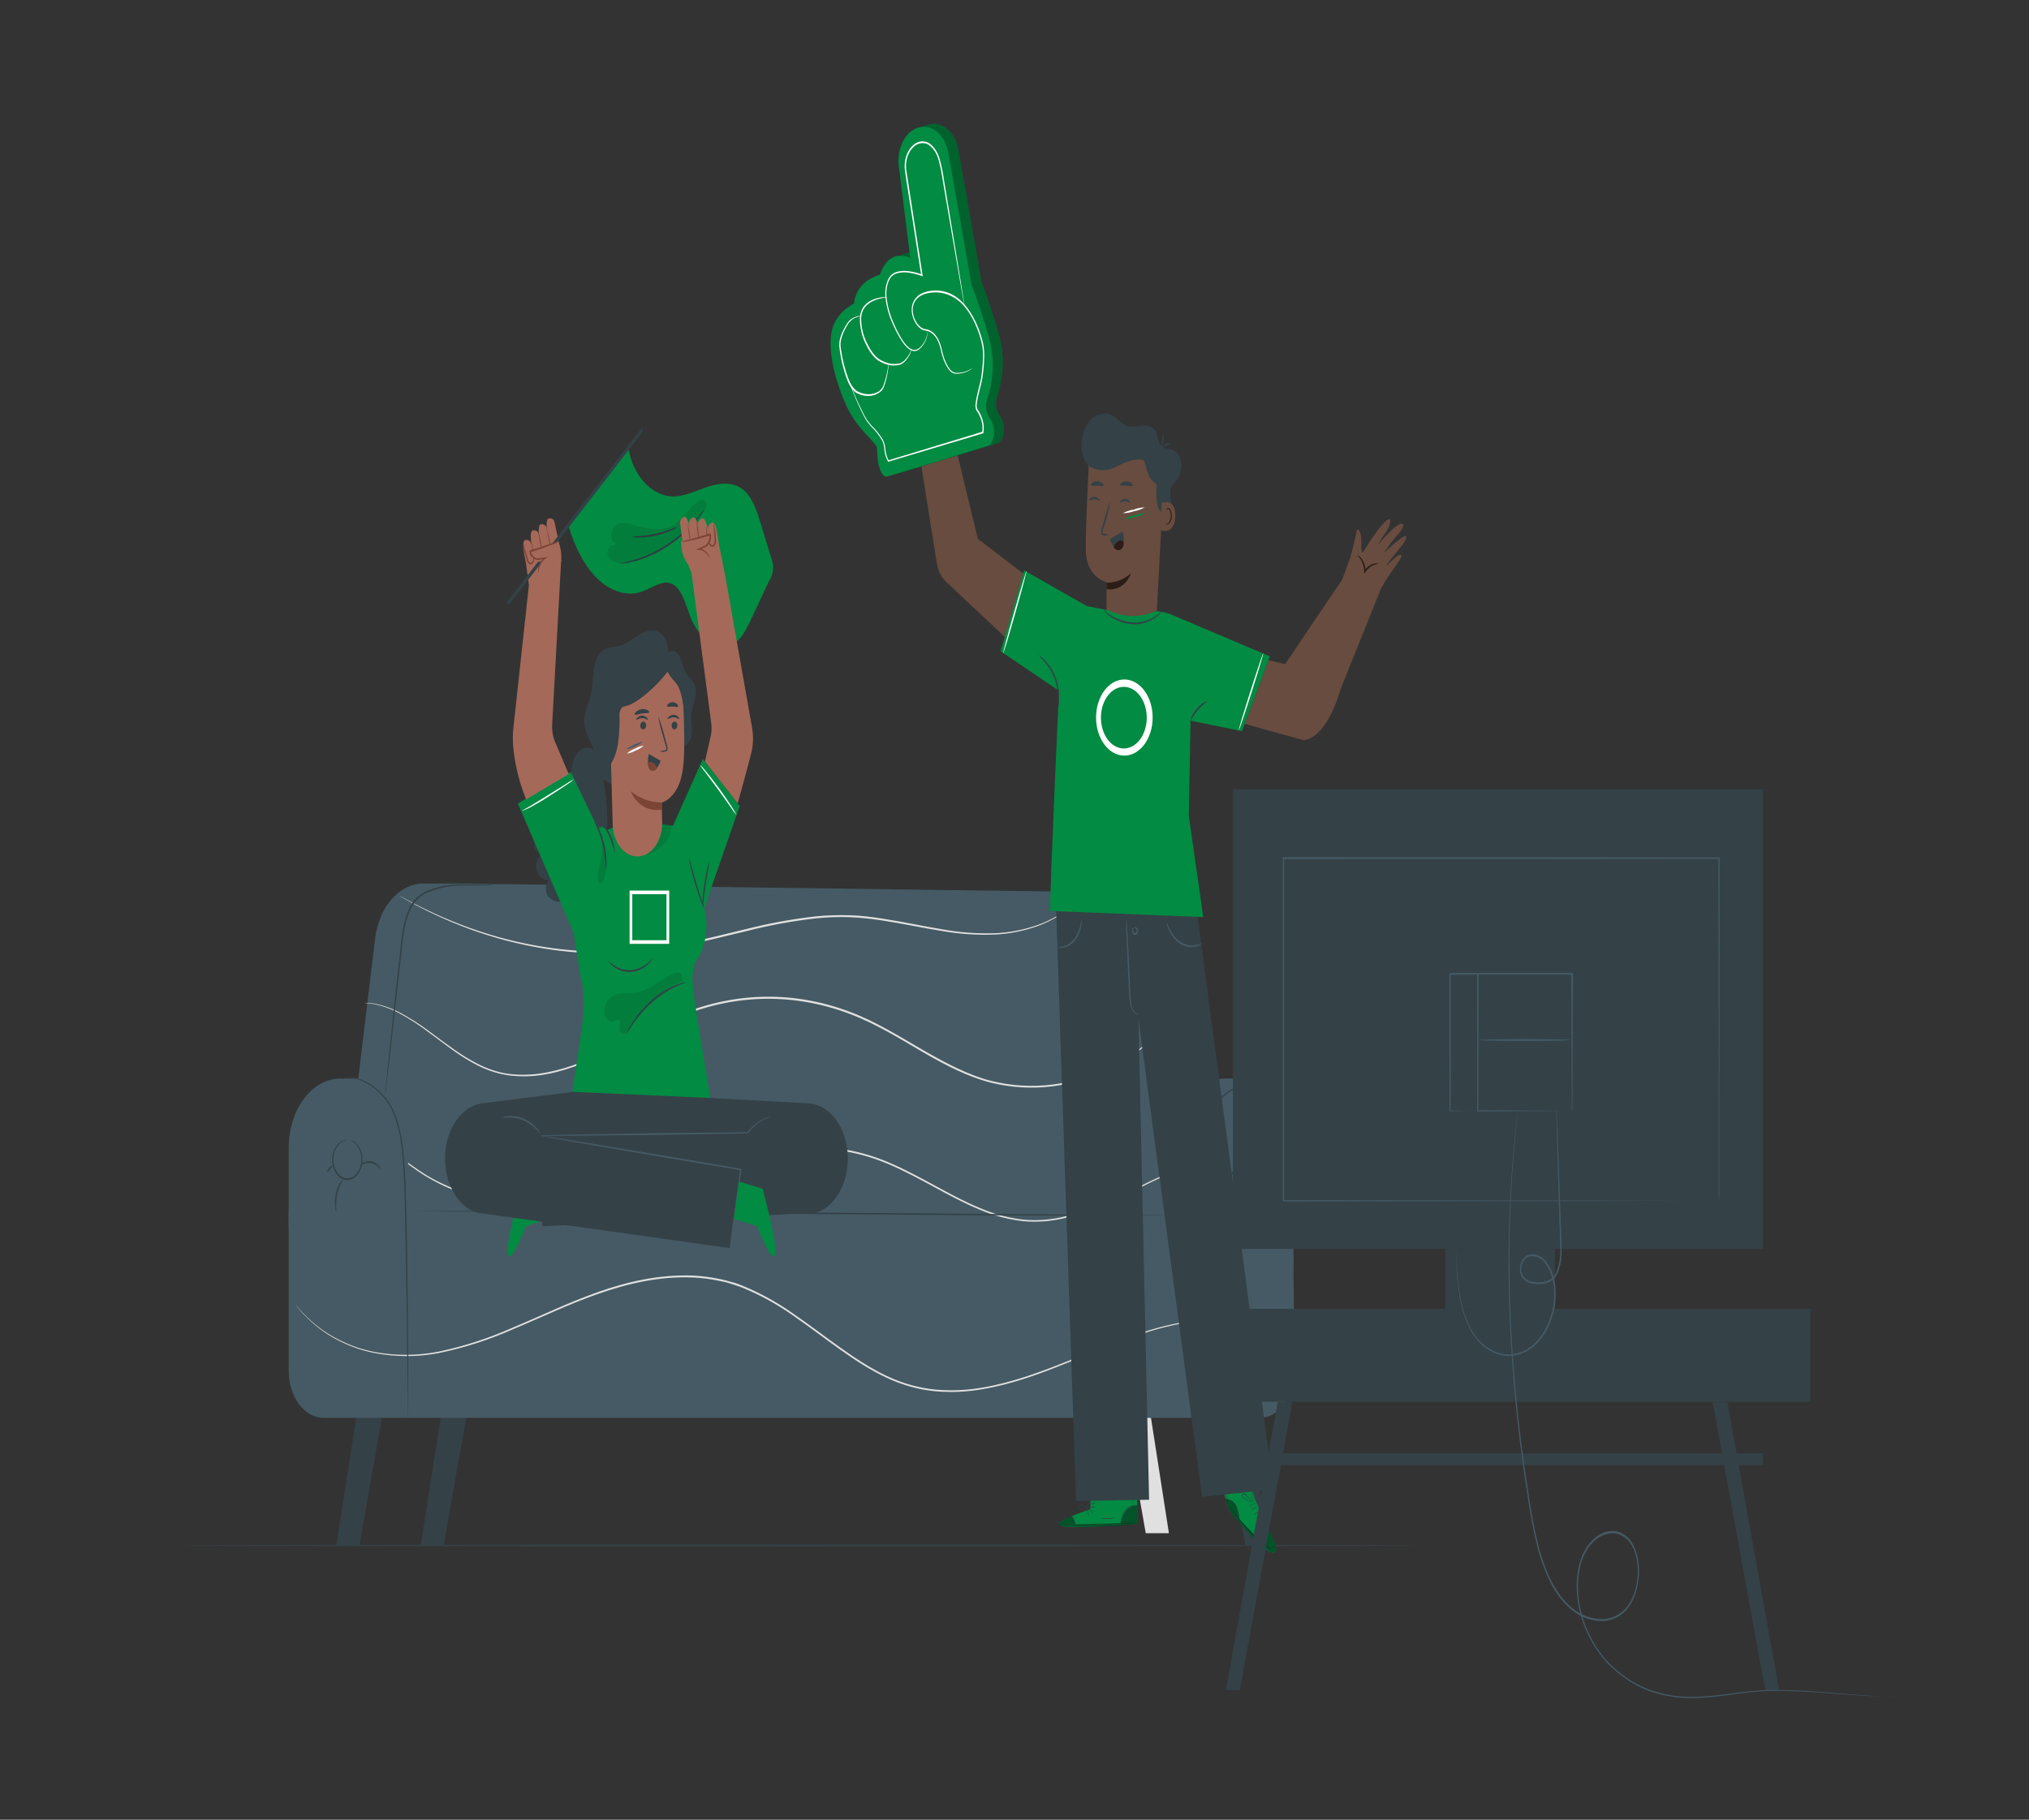 <svg width="136" height="122" viewBox="0 0 136 122" fill="none" xmlns="http://www.w3.org/2000/svg">
<rect x="0" y="0" width="136" height="122" fill="#333333" stroke="none"/>
<path d="M95.006 103.615C95.006 103.649 76.441 103.678 53.546 103.678C30.651 103.678 12.082 103.649 12.082 103.615C12.082 103.58 30.642 103.551 53.546 103.551C76.45 103.551 95.006 103.578 95.006 103.615Z" fill="#344147"/>
<path d="M31.062 59.236H28.357C27.585 59.239 26.838 59.61 26.25 60.284C25.662 60.958 25.271 61.89 25.145 62.915L22.97 80.971C22.862 81.856 22.898 82.76 23.077 83.624C23.255 84.487 23.571 85.287 24.002 85.97C24.434 86.652 24.97 87.2 25.575 87.576C26.179 87.952 26.837 88.146 27.503 88.145H84.079C84.48 88.144 84.876 88.019 85.235 87.78C85.595 87.542 85.91 87.195 86.155 86.768C86.4 86.34 86.569 85.843 86.649 85.314C86.729 84.785 86.719 84.239 86.618 83.716C86.471 82.96 86.143 82.29 85.684 81.811C85.224 81.332 84.66 81.072 84.079 81.071C83.252 81.071 82.446 80.722 81.774 80.072C81.103 79.422 80.6 78.505 80.336 77.45L76.845 63.516C76.576 62.441 76.065 61.505 75.383 60.839C74.7 60.173 73.88 59.81 73.037 59.8L31.062 59.236Z" fill="#455A64"/>
<path d="M29.831 93.14L28.203 103.612H29.739L31.59 93.14H29.831Z" fill="#344147"/>
<path d="M83.341 93.14L85.033 103.612H83.479L81.58 93.14H83.341Z" fill="#344147"/>
<path d="M76.851 93.14L78.35 102.79H76.798L75.092 93.14H76.851Z" fill="#E0E0E0"/>
<path d="M24.175 93.14L22.536 103.612H24.09L25.936 93.14H24.175Z" fill="#344147"/>
<path d="M19.35 81.101V91.91C19.351 92.325 19.412 92.736 19.531 93.119C19.65 93.502 19.824 93.85 20.043 94.143C20.262 94.436 20.522 94.667 20.807 94.825C21.093 94.982 21.399 95.062 21.707 95.06H84.416C84.725 95.062 85.031 94.982 85.316 94.825C85.602 94.667 85.861 94.436 86.08 94.143C86.299 93.85 86.473 93.502 86.592 93.119C86.711 92.736 86.773 92.325 86.773 91.91L86.677 83.094L19.35 81.101Z" fill="#455A64"/>
<path d="M78.178 68.808L78.062 68.927L77.718 69.269C77.569 69.425 77.375 69.594 77.143 69.791C77.027 69.891 76.903 70.004 76.767 70.111L76.327 70.445C75.567 71.01 74.77 71.481 73.946 71.851C72.855 72.344 71.726 72.672 70.58 72.827C69.188 73.005 67.785 72.923 66.41 72.583C64.926 72.209 63.414 71.443 61.867 70.543C60.321 69.642 58.709 68.63 56.942 67.971C53.278 66.586 49.397 66.628 45.75 68.093C43.995 68.803 42.368 69.762 40.782 70.533C39.195 71.304 37.638 71.904 36.138 72.095C35.414 72.189 34.685 72.182 33.962 72.075C33.296 71.965 32.642 71.748 32.014 71.428C31.446 71.138 30.892 70.796 30.357 70.406C29.848 70.047 29.378 69.674 28.933 69.357C28.184 68.772 27.403 68.266 26.596 67.842C26.083 67.589 25.551 67.409 25.009 67.305L24.583 67.259C24.487 67.259 24.438 67.239 24.438 67.239C24.438 67.239 24.487 67.239 24.583 67.239C24.68 67.239 24.825 67.254 25.011 67.271C25.556 67.365 26.092 67.538 26.609 67.788C27.422 68.205 28.21 68.706 28.966 69.286C29.41 69.613 29.884 69.972 30.393 70.328C30.927 70.713 31.479 71.05 32.045 71.338C32.667 71.653 33.315 71.869 33.975 71.98C34.692 72.08 35.415 72.08 36.133 71.98C37.625 71.787 39.177 71.202 40.757 70.413C42.336 69.625 43.964 68.676 45.729 67.961C49.392 66.486 53.291 66.444 56.971 67.839C58.748 68.503 60.359 69.53 61.907 70.421C63.456 71.311 64.957 72.092 66.43 72.466C67.797 72.802 69.191 72.885 70.575 72.71C71.716 72.559 72.841 72.239 73.93 71.755C74.752 71.391 75.549 70.928 76.311 70.372L76.753 70.045C76.889 69.938 77.012 69.828 77.128 69.73C77.362 69.537 77.558 69.369 77.709 69.218L78.059 68.888C78.136 68.845 78.178 68.808 78.178 68.808Z" fill="#E0E0E0"/>
<path d="M86.287 78.058L86.106 77.99C85.992 77.951 85.827 77.86 85.602 77.794C84.95 77.572 84.28 77.452 83.607 77.438C82.542 77.428 81.479 77.592 80.443 77.926C79.071 78.378 77.722 78.948 76.405 79.634C74.929 80.347 73.311 81.174 71.489 81.633C70.548 81.875 69.588 81.957 68.631 81.877C67.618 81.769 66.618 81.506 65.65 81.091C63.655 80.278 61.695 78.956 59.544 78.043C58.452 77.577 57.325 77.267 56.184 77.119C55.009 76.969 53.826 76.951 52.648 77.065C50.26 77.28 47.961 77.909 45.758 78.546C44.653 78.863 43.571 79.193 42.505 79.488C41.438 79.783 40.39 80.034 39.362 80.232C38.36 80.43 37.351 80.561 36.339 80.622C35.846 80.662 35.362 80.654 34.889 80.657C34.415 80.659 33.94 80.622 33.48 80.552C31.764 80.372 30.084 79.794 28.515 78.844C27.798 78.404 27.153 77.892 26.535 77.433C25.957 76.989 25.36 76.593 24.747 76.248C23.767 75.665 22.68 75.495 21.628 75.76C21.247 75.86 20.88 76.039 20.54 76.291C20.292 76.479 20.066 76.713 19.867 76.987C19.744 77.155 19.636 77.339 19.542 77.538C19.479 77.672 19.444 77.741 19.444 77.741C19.444 77.741 19.473 77.668 19.533 77.531C19.624 77.329 19.731 77.141 19.852 76.97C20.05 76.69 20.278 76.451 20.527 76.26C20.866 76 21.233 75.815 21.615 75.711C22.674 75.435 23.77 75.598 24.759 76.179C25.377 76.522 25.977 76.916 26.558 77.36C27.178 77.816 27.827 78.324 28.538 78.761C30.102 79.698 31.774 80.266 33.481 80.437C33.94 80.505 34.408 80.51 34.885 80.537C35.362 80.564 35.844 80.537 36.336 80.5C37.344 80.444 38.35 80.318 39.349 80.125C40.376 79.927 41.422 79.673 42.486 79.38C43.551 79.088 44.633 78.753 45.738 78.434C47.946 77.794 50.249 77.162 52.647 76.948C53.829 76.833 55.017 76.852 56.197 77.004C57.344 77.153 58.477 77.464 59.575 77.933C61.737 78.853 63.695 80.176 65.679 80.988C66.64 81.403 67.634 81.667 68.64 81.774C69.59 81.853 70.543 81.771 71.478 81.53C73.291 81.076 74.909 80.256 76.387 79.551C77.707 78.868 79.059 78.303 80.434 77.86C81.475 77.53 82.543 77.372 83.613 77.389C84.287 77.408 84.956 77.535 85.608 77.768C85.834 77.838 85.997 77.933 86.112 77.978L86.287 78.058Z" fill="#E0E0E0"/>
<path d="M73.021 59.57L72.932 59.682L72.662 60.002C72.541 60.134 72.383 60.292 72.196 60.475C72.009 60.658 71.783 60.846 71.516 61.034C70.873 61.5 70.191 61.861 69.485 62.11C68.549 62.436 67.588 62.62 66.622 62.659C65.452 62.7 64.282 62.619 63.122 62.415C61.869 62.218 60.542 61.927 59.133 61.712C58.431 61.605 57.708 61.522 56.969 61.493C56.231 61.464 55.474 61.493 54.706 61.568C53.125 61.746 51.551 62.035 49.992 62.435C48.383 62.82 46.813 63.22 45.277 63.501C43.807 63.767 42.327 63.91 40.843 63.928C38.331 63.947 35.824 63.603 33.365 62.901C31.709 62.428 30.08 61.792 28.493 60.998C28.214 60.853 27.963 60.731 27.749 60.614L27.205 60.309L26.875 60.121L26.765 60.053C26.765 60.053 26.805 60.07 26.879 60.109L27.213 60.287L27.757 60.58C27.971 60.693 28.221 60.812 28.502 60.951C30.091 61.726 31.72 62.348 33.374 62.813C35.83 63.498 38.334 63.829 40.842 63.801C42.322 63.779 43.799 63.635 45.266 63.369C46.791 63.086 48.36 62.686 49.97 62.298C51.534 61.9 53.113 61.612 54.699 61.434C55.47 61.356 56.228 61.342 56.971 61.361C57.715 61.38 58.438 61.478 59.147 61.586C60.556 61.803 61.884 62.098 63.137 62.3C64.293 62.512 65.459 62.602 66.626 62.569C67.588 62.535 68.544 62.358 69.478 62.042C70.179 61.802 70.857 61.452 71.498 61C71.764 60.817 71.986 60.619 72.181 60.453C72.377 60.287 72.526 60.121 72.651 59.992L72.925 59.682C72.989 59.602 73.021 59.57 73.021 59.57Z" fill="#E0E0E0"/>
<path d="M86.576 89.738C86.576 89.738 86.518 89.712 86.407 89.653L85.916 89.397C85.7 89.282 85.422 89.184 85.102 89.045C84.938 88.982 84.759 88.936 84.57 88.875L84.276 88.784C84.175 88.757 84.068 88.738 83.959 88.716C82.905 88.485 81.835 88.419 80.769 88.518C79.358 88.649 77.958 88.948 76.586 89.414C75.054 89.902 73.415 90.609 71.643 91.327C69.871 92.044 67.96 92.776 65.889 93.13C64.83 93.321 63.759 93.37 62.692 93.276C61.579 93.169 60.482 92.864 59.428 92.369C57.276 91.368 55.278 89.66 53.149 88.191C52.098 87.452 51 86.844 49.867 86.376C49.591 86.252 49.304 86.176 49.025 86.078C48.746 85.981 48.461 85.915 48.177 85.866C47.614 85.751 47.047 85.678 46.477 85.649C44.216 85.546 42.044 86.059 40.038 86.766C38.033 87.474 36.165 88.379 34.395 89.114C32.763 89.836 31.088 90.373 29.389 90.719C27.982 90.983 26.554 90.983 25.147 90.719C24.082 90.521 23.044 90.117 22.065 89.519C21.451 89.133 20.872 88.656 20.337 88.099C19.974 87.698 19.805 87.474 19.805 87.474C19.805 87.474 19.852 87.523 19.943 87.625C20.034 87.728 20.166 87.886 20.349 88.077C20.887 88.626 21.467 89.094 22.081 89.472C23.056 90.061 24.088 90.458 25.147 90.651C26.549 90.904 27.97 90.895 29.37 90.624C31.066 90.272 32.736 89.732 34.364 89.009C36.129 88.277 37.991 87.369 40.008 86.649C42.024 85.93 44.198 85.429 46.472 85.52C47.044 85.548 47.614 85.621 48.18 85.739C48.469 85.785 48.75 85.878 49.036 85.949C49.323 86.02 49.605 86.125 49.885 86.249C51.026 86.723 52.132 87.337 53.189 88.084C55.325 89.548 57.318 91.256 59.457 92.259C60.504 92.751 61.594 93.055 62.7 93.162C63.76 93.257 64.825 93.21 65.878 93.023C67.94 92.671 69.848 91.939 71.619 91.234C73.391 90.529 75.036 89.811 76.57 89.333C77.946 88.874 79.351 88.58 80.766 88.455C81.835 88.36 82.909 88.434 83.966 88.674C84.075 88.699 84.18 88.718 84.282 88.745L84.578 88.84C84.759 88.904 84.94 88.95 85.109 89.016C85.43 89.16 85.707 89.26 85.923 89.38L86.411 89.65L86.576 89.738Z" fill="#E0E0E0"/>
<path d="M82.144 72.309H83.232C84.147 72.314 85.023 72.806 85.669 73.678C86.315 74.55 86.677 75.731 86.677 76.962V84.609C86.677 85.051 86.613 85.489 86.487 85.897C86.361 86.305 86.177 86.676 85.945 86.989C85.713 87.301 85.437 87.549 85.134 87.718C84.83 87.887 84.505 87.974 84.177 87.974H83.089C81.918 87.974 80.795 87.348 79.966 86.234C79.138 85.12 78.673 83.609 78.673 82.033V76.962C78.673 76.35 78.763 75.743 78.938 75.178C79.112 74.612 79.368 74.099 79.691 73.666C80.013 73.234 80.396 72.891 80.817 72.659C81.238 72.426 81.689 72.307 82.144 72.309Z" fill="#455A64"/>
<path d="M22.808 72.309H23.896C24.813 72.309 25.693 72.8 26.341 73.672C26.99 74.545 27.354 75.728 27.354 76.962V87.974H23.765C22.595 87.974 21.471 87.348 20.643 86.234C19.815 85.12 19.35 83.609 19.35 82.033V76.962C19.35 75.728 19.714 74.545 20.363 73.672C21.011 72.8 21.891 72.309 22.808 72.309Z" fill="#455A64"/>
<path d="M27.793 81.198H27.929H28.328L29.86 81.186H35.501C40.263 81.186 46.844 81.23 54.11 81.293L72.72 81.435L78.361 81.469L79.894 81.481H80.293C80.383 81.481 80.429 81.481 80.429 81.481H80.293H79.894H78.361L72.715 81.496C67.953 81.496 61.372 81.452 54.104 81.391L35.501 81.252L29.86 81.22L28.328 81.206H27.929L27.793 81.198Z" fill="#344147"/>
<path d="M27.351 95.06C27.348 95.037 27.348 95.014 27.351 94.992C27.351 94.941 27.351 94.875 27.351 94.794C27.351 94.611 27.341 94.355 27.336 94.033C27.327 93.362 27.314 92.405 27.3 91.232C27.269 88.867 27.234 85.598 27.162 81.991C27.115 80.191 27.1 78.466 26.919 76.926C26.841 76.197 26.681 75.489 26.444 74.825C26.233 74.252 25.922 73.757 25.537 73.38C24.995 72.8 24.35 72.418 23.666 72.27C23.559 72.252 23.451 72.244 23.343 72.248C23.251 72.248 23.162 72.27 23.107 72.282L22.966 72.331L22.917 72.344C22.917 72.344 22.931 72.344 22.962 72.319L23.104 72.256C23.167 72.241 23.247 72.222 23.341 72.209C23.451 72.202 23.562 72.206 23.671 72.222C24.363 72.354 25.017 72.73 25.568 73.31C25.965 73.688 26.287 74.191 26.507 74.774C26.752 75.445 26.918 76.162 26.999 76.901C27.18 78.456 27.204 80.181 27.251 81.984C27.323 85.593 27.347 88.86 27.361 91.224C27.361 92.4 27.361 93.354 27.361 94.025C27.361 94.35 27.361 94.604 27.361 94.789C27.361 94.87 27.361 94.936 27.361 94.987C27.36 95.011 27.356 95.036 27.351 95.06Z" fill="#344147"/>
<path d="M23.267 76.421C23.267 76.433 23.183 76.421 23.044 76.489C22.847 76.576 22.674 76.739 22.545 76.957C22.458 77.106 22.396 77.279 22.364 77.463C22.327 77.673 22.334 77.892 22.386 78.097C22.438 78.336 22.541 78.548 22.683 78.708C22.826 78.867 23 78.966 23.183 78.992C23.367 79.019 23.553 78.971 23.717 78.855C23.88 78.739 24.015 78.56 24.103 78.341C24.185 78.155 24.228 77.942 24.226 77.726C24.223 77.537 24.189 77.351 24.126 77.182C24.037 76.931 23.895 76.721 23.717 76.579C23.588 76.482 23.506 76.457 23.508 76.445C23.51 76.433 23.53 76.445 23.57 76.445C23.626 76.463 23.681 76.49 23.733 76.526C23.927 76.658 24.086 76.87 24.186 77.131C24.257 77.311 24.298 77.51 24.304 77.714C24.31 77.951 24.266 78.185 24.177 78.39C24.083 78.63 23.937 78.828 23.758 78.956C23.58 79.085 23.377 79.138 23.176 79.111C22.974 79.083 22.784 78.975 22.629 78.8C22.473 78.626 22.36 78.393 22.304 78.131C22.25 77.906 22.245 77.665 22.29 77.436C22.329 77.239 22.4 77.057 22.498 76.901C22.638 76.674 22.829 76.513 23.042 76.443C23.101 76.421 23.162 76.412 23.223 76.413C23.252 76.413 23.267 76.416 23.267 76.421Z" fill="#344147"/>
<path d="M22.549 81.252C22.499 81.151 22.471 81.034 22.465 80.913C22.433 80.624 22.448 80.33 22.507 80.049C22.565 79.768 22.668 79.507 22.808 79.285C22.919 79.119 23.006 79.041 23.011 79.056C22.832 79.365 22.692 79.712 22.598 80.083C22.532 80.466 22.516 80.861 22.549 81.252Z" fill="#344147"/>
<path d="M21.95 78.585C21.927 78.57 21.95 78.417 22.065 78.285C22.179 78.153 22.286 78.121 22.295 78.156C22.304 78.19 22.219 78.265 22.128 78.378C22.037 78.49 21.974 78.6 21.95 78.585Z" fill="#344147"/>
<path d="M25.544 78.409C25.532 78.409 25.474 78.334 25.363 78.231C25.218 78.101 25.052 78.018 24.879 77.987C24.705 77.956 24.527 77.978 24.36 78.051C24.233 78.109 24.159 78.173 24.15 78.156C24.141 78.139 24.204 78.053 24.331 77.968C24.506 77.863 24.698 77.827 24.887 77.863C25.076 77.899 25.253 78.005 25.399 78.17C25.514 78.29 25.553 78.4 25.544 78.409Z" fill="#344147"/>
<path d="M33.365 59.267C33.313 59.283 33.26 59.293 33.206 59.297C33.101 59.314 32.946 59.331 32.747 59.343C32.348 59.375 31.77 59.363 31.059 59.37C30.226 59.357 29.398 59.522 28.604 59.858C28.139 60.058 27.741 60.472 27.481 61.027C27.228 61.645 27.065 62.322 27 63.023C26.678 65.914 26.386 68.53 26.172 70.438C26.063 71.377 25.974 72.146 25.911 72.683C25.878 72.939 25.853 73.141 25.835 73.293C25.828 73.364 25.817 73.434 25.802 73.502C25.802 73.43 25.807 73.359 25.816 73.288C25.831 73.136 25.849 72.934 25.874 72.675C25.931 72.131 26.009 71.365 26.105 70.426C26.306 68.525 26.585 65.902 26.908 63.003C26.973 62.286 27.141 61.592 27.403 60.961C27.539 60.663 27.716 60.402 27.925 60.195C28.125 60.002 28.345 59.85 28.578 59.743C29.379 59.413 30.214 59.261 31.052 59.292C31.766 59.292 32.343 59.319 32.74 59.292L33.199 59.27C33.254 59.263 33.31 59.262 33.365 59.267Z" fill="#344147"/>
<path d="M80.429 81.101C80.403 81.101 80.178 79.583 79.928 77.697C79.678 75.811 79.495 74.281 79.52 74.281C79.546 74.281 79.77 75.799 80.021 77.685C80.271 79.571 80.454 81.096 80.429 81.101Z" fill="#344147"/>
<path d="M80.71 95.06C80.707 95.037 80.707 95.014 80.71 94.992L80.701 94.794C80.701 94.611 80.686 94.357 80.675 94.035C80.659 93.367 80.633 92.417 80.603 91.249C80.55 88.884 80.478 85.637 80.4 82.047C80.363 80.356 80.414 78.663 80.554 76.982C80.592 76.603 80.645 76.228 80.713 75.857C80.775 75.505 80.866 75.164 80.985 74.84C81.044 74.686 81.111 74.538 81.187 74.398C81.263 74.267 81.345 74.141 81.431 74.022C81.596 73.801 81.779 73.605 81.975 73.437C82.564 72.913 83.267 72.672 83.97 72.751C84.157 72.781 84.34 72.846 84.514 72.944L84.646 73.032L84.69 73.063C84.459 72.928 84.215 72.84 83.965 72.8C83.275 72.744 82.591 72.994 82.017 73.512C81.828 73.68 81.653 73.874 81.495 74.093C81.41 74.208 81.331 74.33 81.259 74.459C81.186 74.594 81.122 74.738 81.067 74.888C80.847 75.557 80.706 76.269 80.652 76.997C80.517 78.674 80.468 80.361 80.505 82.047C80.574 85.637 80.635 88.879 80.686 91.249C80.704 92.417 80.719 93.369 80.728 94.037C80.728 94.357 80.728 94.611 80.728 94.794V94.992C80.725 95.016 80.719 95.039 80.71 95.06Z" fill="#344147"/>
<path d="M83.727 76.792C83.727 76.792 83.644 76.792 83.504 76.862C83.307 76.948 83.133 77.111 83.005 77.331C82.919 77.479 82.857 77.651 82.824 77.834C82.787 78.043 82.795 78.263 82.846 78.468C82.898 78.707 83.002 78.919 83.144 79.079C83.286 79.238 83.46 79.337 83.644 79.363C83.828 79.389 84.013 79.341 84.177 79.225C84.341 79.109 84.475 78.931 84.563 78.712C84.646 78.528 84.689 78.315 84.686 78.099C84.683 77.91 84.649 77.723 84.587 77.553C84.497 77.302 84.354 77.093 84.177 76.95C84.05 76.853 83.966 76.831 83.97 76.818C83.974 76.806 83.99 76.818 84.03 76.818C84.087 76.835 84.143 76.862 84.195 76.899C84.359 77.013 84.498 77.182 84.597 77.391C84.697 77.599 84.755 77.839 84.764 78.087C84.771 78.323 84.727 78.558 84.637 78.761C84.542 79.002 84.396 79.2 84.216 79.328C84.037 79.456 83.833 79.508 83.631 79.478C83.429 79.449 83.239 79.338 83.084 79.161C82.93 78.984 82.818 78.748 82.764 78.485C82.71 78.26 82.704 78.019 82.748 77.79C82.787 77.592 82.859 77.408 82.958 77.253C83.099 77.026 83.289 76.866 83.502 76.794C83.561 76.773 83.622 76.763 83.683 76.765C83.713 76.778 83.727 76.787 83.727 76.792Z" fill="#344147"/>
<path d="M83.009 81.611C82.959 81.509 82.931 81.392 82.925 81.271C82.894 80.983 82.908 80.689 82.967 80.409C83.026 80.128 83.13 79.868 83.27 79.646C83.379 79.478 83.466 79.402 83.473 79.415C83.293 79.724 83.152 80.072 83.058 80.444C82.993 80.826 82.976 81.221 83.009 81.611Z" fill="#344147"/>
<path d="M82.41 78.956C82.389 78.956 82.421 78.787 82.525 78.658C82.628 78.529 82.748 78.495 82.755 78.526C82.762 78.558 82.679 78.636 82.59 78.751C82.501 78.866 82.436 78.973 82.41 78.956Z" fill="#344147"/>
<path d="M86.005 78.78C85.994 78.793 85.936 78.705 85.823 78.602C85.678 78.47 85.512 78.384 85.338 78.351C85.164 78.318 84.987 78.339 84.82 78.412C84.692 78.47 84.619 78.534 84.61 78.517C84.601 78.5 84.665 78.414 84.791 78.329C84.966 78.224 85.158 78.188 85.347 78.224C85.536 78.259 85.714 78.366 85.859 78.531C85.974 78.661 86.014 78.773 86.005 78.78Z" fill="#344147"/>
<path d="M77.841 33.882C77.818 33.959 77.813 34.043 77.827 34.124C77.84 34.206 77.871 34.279 77.916 34.336C77.961 34.394 78.017 34.431 78.078 34.445C78.139 34.459 78.201 34.448 78.258 34.413C78.468 34.289 78.508 33.911 78.481 33.606C78.453 33.301 78.388 32.967 78.495 32.693C78.598 32.503 78.724 32.338 78.869 32.205C78.982 32.066 79.07 31.893 79.126 31.701C79.182 31.508 79.204 31.301 79.19 31.095C79.171 30.889 79.111 30.693 79.015 30.53C78.919 30.367 78.791 30.243 78.646 30.173C78.348 30.036 77.973 30.134 77.761 29.824C77.607 29.599 77.612 29.25 77.496 28.989C77.315 28.582 76.908 28.501 76.557 28.526C76.205 28.55 75.846 28.689 75.508 28.55C75.228 28.433 75.004 28.15 74.745 27.965C74.462 27.767 74.139 27.692 73.823 27.751C73.506 27.811 73.211 28.001 72.979 28.296C72.746 28.59 72.587 28.975 72.524 29.397C72.461 29.818 72.497 30.256 72.627 30.648C72.715 30.936 72.874 31.174 73.079 31.32" fill="#344147"/>
<path d="M77.492 41.919L74.176 41.562C74.156 41.04 74.176 39.027 74.176 39.027C74.176 39.027 72.798 38.737 72.779 36.883C72.761 35.028 73.002 30.765 73.002 30.765C73.787 30.313 74.646 30.15 75.493 30.293C76.339 30.436 77.142 30.881 77.819 31.581L78.022 31.793L77.492 41.919Z" fill="#674C3F"/>
<path d="M72.999 33.574C73.021 33.606 73.157 33.467 73.347 33.464C73.537 33.462 73.675 33.596 73.695 33.564C73.715 33.532 73.684 33.491 73.624 33.43C73.544 33.35 73.447 33.307 73.347 33.307C73.247 33.307 73.15 33.35 73.07 33.43C72.999 33.501 72.983 33.559 72.999 33.574Z" fill="#344147"/>
<path d="M75.055 33.708C75.077 33.74 75.213 33.601 75.401 33.598C75.59 33.596 75.73 33.73 75.751 33.698C75.773 33.667 75.741 33.625 75.679 33.564C75.599 33.484 75.501 33.443 75.401 33.445C75.301 33.447 75.204 33.491 75.124 33.572C75.066 33.635 75.044 33.694 75.055 33.708Z" fill="#344147"/>
<path d="M74.294 35.877C74.196 35.825 74.092 35.796 73.987 35.79C73.936 35.79 73.898 35.768 73.895 35.731C73.893 35.665 73.905 35.599 73.929 35.541C73.978 35.37 74.029 35.199 74.08 35.021C74.222 34.581 74.332 34.124 74.406 33.655C74.377 33.64 74.187 34.23 73.98 34.97C73.929 35.15 73.884 35.321 73.837 35.492C73.805 35.578 73.795 35.676 73.809 35.77C73.817 35.795 73.828 35.818 73.843 35.837C73.858 35.856 73.875 35.87 73.895 35.877C73.923 35.886 73.951 35.891 73.98 35.892C74.084 35.911 74.19 35.906 74.294 35.877Z" fill="#344147"/>
<path d="M74.172 39.064C74.75 39.08 75.318 38.863 75.804 38.442C75.804 38.442 75.42 39.662 74.172 39.501V39.064Z" fill="#2C1D16"/>
<path d="M72.981 31.241C72.981 31.241 73.788 31.868 74.917 31.241C75.657 30.831 76.504 30.68 76.676 30.892C76.849 31.105 76.834 32.098 77.527 32.459C77.527 32.459 77.374 34.343 77.937 34.333C78.499 34.323 78.312 31.358 78.312 31.358L76.988 30.319L75.514 29.79L74.091 29.916L72.977 30.209L72.981 31.241Z" fill="#344147"/>
<path d="M77.86 33.713C77.882 33.713 78.807 33.337 78.776 34.606C78.745 35.875 77.806 35.582 77.806 35.536C77.806 35.489 77.86 33.713 77.86 33.713Z" fill="#674C3F"/>
<path d="M78.105 35.067C78.105 35.067 78.121 35.084 78.149 35.101C78.188 35.122 78.232 35.122 78.272 35.101C78.334 35.051 78.386 34.979 78.421 34.894C78.456 34.808 78.473 34.711 78.472 34.613C78.477 34.504 78.463 34.395 78.432 34.294C78.424 34.254 78.41 34.217 78.389 34.187C78.369 34.157 78.343 34.134 78.314 34.12C78.295 34.112 78.274 34.113 78.256 34.123C78.238 34.133 78.223 34.153 78.214 34.177C78.201 34.211 78.214 34.238 78.201 34.238C78.189 34.238 78.181 34.216 78.191 34.164C78.197 34.133 78.211 34.106 78.23 34.086C78.257 34.061 78.289 34.051 78.321 34.057C78.359 34.07 78.395 34.095 78.424 34.131C78.453 34.167 78.475 34.212 78.488 34.262C78.525 34.374 78.542 34.496 78.537 34.618C78.538 34.731 78.516 34.842 78.471 34.938C78.426 35.033 78.361 35.109 78.285 35.155C78.259 35.164 78.232 35.165 78.206 35.158C78.18 35.151 78.156 35.137 78.134 35.116C78.105 35.099 78.102 35.07 78.105 35.067Z" fill="#2C1D16"/>
<path d="M78.499 29.777C78.499 29.816 78.352 29.799 78.194 29.868C78.036 29.936 77.929 30.053 77.906 30.026C77.882 29.999 77.973 29.811 78.163 29.733C78.354 29.655 78.51 29.748 78.499 29.777Z" fill="#344147"/>
<path d="M77.964 28.982C78.026 29.172 78.036 29.386 77.991 29.585C77.942 29.929 77.781 30.134 77.763 30.107C77.744 30.08 77.846 29.863 77.888 29.558C77.929 29.253 77.931 28.984 77.964 28.982Z" fill="#344147"/>
<path d="M73.969 32.561C73.94 32.632 73.76 32.561 73.543 32.561C73.325 32.561 73.14 32.588 73.117 32.515C73.093 32.442 73.28 32.271 73.552 32.271C73.824 32.271 74 32.498 73.969 32.561Z" fill="#344147"/>
<path d="M75.933 32.561C75.906 32.632 75.724 32.561 75.507 32.561C75.289 32.561 75.106 32.588 75.081 32.515C75.055 32.442 75.244 32.271 75.516 32.271C75.788 32.271 75.964 32.498 75.933 32.561Z" fill="#344147"/>
<path d="M75.257 35.633C75.193 35.67 74.511 36.072 74.381 36.146C74.381 36.146 74.702 37.044 75.07 36.856C75.481 36.656 75.257 35.633 75.257 35.633Z" fill="#344147"/>
<path d="M75.311 36.351C75.293 36.309 75.266 36.276 75.233 36.255C75.201 36.234 75.165 36.227 75.129 36.234C75.028 36.242 74.93 36.288 74.846 36.365C74.763 36.443 74.696 36.55 74.654 36.675C74.709 36.776 74.789 36.848 74.88 36.875C74.971 36.903 75.066 36.886 75.148 36.827C75.207 36.778 75.254 36.706 75.283 36.622C75.312 36.537 75.322 36.443 75.311 36.351Z" fill="#2C1D16"/>
<path d="M76.729 34.018C76.496 34.145 76.252 34.232 76.004 34.277C75.761 34.362 75.511 34.406 75.26 34.408C75.493 34.287 75.737 34.205 75.985 34.164C76.228 34.074 76.478 34.024 76.729 34.018Z" fill="white"/>
<path d="M76.807 34.413C76.332 34.623 75.84 34.752 75.342 34.799C75.575 34.673 75.818 34.587 76.067 34.543C76.309 34.459 76.557 34.415 76.807 34.413Z" fill="#028B42"/>
<path d="M61.31 28.438L62.786 37.729C62.868 38.249 63.093 38.707 63.417 39.01L68.377 43.663L69.978 39.515L65.541 36.121L63.606 28.106L61.31 28.438Z" fill="#674C3F"/>
<path d="M61.678 17.116C61.678 17.116 60.316 16.306 59.642 18.219C59.642 18.219 58.052 18.595 57.91 20.171C57.91 20.171 56.875 20.635 56.496 21.723C55.999 23.15 56.726 25.607 57.455 27.14C58.184 28.672 59.437 29.499 59.45 29.875C59.468 31.71 60.046 31.79 60.046 31.79L66.997 29.668C66.997 29.668 67.666 28.853 66.997 27.84L66.979 27.813C66.865 27.646 66.791 27.436 66.766 27.212C66.742 26.988 66.767 26.759 66.839 26.554C67.275 25.284 67.326 23.835 66.98 22.516C66.628 21.283 66.23 20.074 65.787 18.895L64.24 10.057C64.138 9.473 63.869 8.967 63.491 8.647C63.114 8.327 62.658 8.22 62.222 8.349C61.798 8.476 61.426 8.817 61.183 9.302C60.94 9.787 60.844 10.378 60.915 10.955L61.678 17.116Z" fill="#028B42"/>
<g opacity="0.3">
<path d="M61.678 17.116C61.678 17.116 60.316 16.306 59.642 18.219C59.642 18.219 58.052 18.595 57.91 20.171C57.91 20.171 56.875 20.635 56.496 21.723C55.999 23.15 56.726 25.607 57.455 27.14C58.184 28.672 59.437 29.499 59.45 29.875C59.468 31.71 60.046 31.79 60.046 31.79L66.997 29.668C66.997 29.668 67.666 28.853 66.997 27.84L66.979 27.813C66.865 27.646 66.791 27.436 66.766 27.212C66.742 26.988 66.767 26.759 66.839 26.554C67.275 25.284 67.326 23.835 66.98 22.516C66.628 21.283 66.23 20.074 65.787 18.895L64.24 10.057C64.138 9.473 63.869 8.967 63.491 8.647C63.114 8.327 62.658 8.22 62.222 8.349C61.798 8.476 61.426 8.817 61.183 9.302C60.94 9.787 60.844 10.378 60.915 10.955L61.678 17.116Z" fill="black"/>
</g>
<path d="M61.016 17.311C61.016 17.311 59.653 16.501 58.978 18.414C58.978 18.414 57.39 18.79 57.246 20.354C57.246 20.354 56.211 20.818 55.832 21.906C55.337 23.333 56.062 25.79 56.791 27.323C57.52 28.855 58.775 29.682 58.786 30.058C58.804 31.893 59.384 31.973 59.384 31.973L66.335 29.851C66.335 29.851 67.002 29.036 66.335 28.023L66.315 27.996C66.202 27.829 66.128 27.62 66.103 27.396C66.078 27.173 66.103 26.944 66.175 26.74C66.611 25.469 66.661 24.02 66.315 22.701C65.963 21.468 65.565 20.259 65.122 19.08L63.569 10.257C63.468 9.673 63.199 9.166 62.822 8.846C62.444 8.527 61.989 8.42 61.553 8.549C61.129 8.675 60.757 9.016 60.513 9.5C60.27 9.984 60.174 10.576 60.246 11.153L61.016 17.311Z" fill="#028B42"/>
<path d="M62.17 22.213C62.173 22.284 62.169 22.355 62.157 22.423C62.127 22.622 62.065 22.809 61.976 22.972C61.91 23.091 61.833 23.197 61.745 23.287C61.641 23.407 61.517 23.491 61.383 23.531C61.227 23.556 61.069 23.512 60.933 23.407C60.782 23.293 60.645 23.149 60.527 22.98C60.255 22.587 60.019 22.152 59.825 21.684C59.58 21.148 59.418 20.552 59.348 19.93C59.312 19.58 59.352 19.224 59.462 18.905C59.52 18.736 59.605 18.587 59.709 18.465C59.824 18.355 59.954 18.277 60.092 18.236C60.37 18.155 60.656 18.139 60.938 18.187C61.231 18.227 61.521 18.299 61.805 18.402L61.749 18.473C61.486 16.787 61.205 14.942 60.898 13.017C60.813 12.458 60.717 11.914 60.646 11.36C60.618 11.078 60.645 10.79 60.722 10.525C60.8 10.26 60.927 10.026 61.091 9.845C61.247 9.666 61.436 9.547 61.638 9.499C61.84 9.451 62.048 9.476 62.24 9.572C62.593 9.8 62.865 10.206 62.998 10.701C63.12 11.157 63.213 11.626 63.278 12.102C63.354 12.559 63.428 13.002 63.499 13.432C63.64 14.288 63.773 15.086 63.894 15.813C64.132 17.277 64.326 18.444 64.46 19.268C64.523 19.671 64.574 19.986 64.609 20.208C64.625 20.31 64.636 20.391 64.645 20.452C64.65 20.479 64.653 20.507 64.656 20.535C64.647 20.509 64.64 20.482 64.636 20.454C64.625 20.393 64.61 20.313 64.59 20.21C64.55 19.991 64.496 19.676 64.424 19.276L63.829 15.83C63.704 15.098 63.568 14.305 63.423 13.451C63.35 13.022 63.275 12.579 63.196 12.124C63.13 11.655 63.038 11.194 62.919 10.745C62.794 10.279 62.538 9.897 62.206 9.682C62.029 9.594 61.837 9.572 61.651 9.617C61.466 9.662 61.292 9.773 61.149 9.938C60.998 10.106 60.881 10.323 60.809 10.568C60.738 10.813 60.714 11.079 60.739 11.341C60.815 11.877 60.908 12.434 60.991 12.99C61.288 14.893 61.575 16.745 61.836 18.431L61.85 18.526L61.78 18.5C61.502 18.398 61.218 18.326 60.931 18.285C60.658 18.237 60.381 18.251 60.111 18.326C59.985 18.364 59.866 18.434 59.76 18.534C59.664 18.645 59.587 18.782 59.535 18.936C59.428 19.24 59.388 19.579 59.422 19.913C59.49 20.517 59.647 21.098 59.883 21.62C60.072 22.085 60.3 22.517 60.565 22.909C60.806 23.25 61.098 23.509 61.375 23.455C61.501 23.422 61.618 23.349 61.718 23.241C61.805 23.156 61.883 23.055 61.948 22.941C62.039 22.784 62.105 22.603 62.142 22.411C62.155 22.346 62.164 22.28 62.17 22.213Z" fill="white"/>
<path d="M61.047 23.433C61.047 23.433 61.069 23.465 61.062 23.533C61.044 23.629 61.012 23.718 60.967 23.797C60.9 23.92 60.822 24.034 60.737 24.136C60.625 24.279 60.49 24.385 60.342 24.444C59.953 24.55 59.55 24.511 59.176 24.331C59.066 24.285 58.959 24.23 58.855 24.165C58.747 24.091 58.647 23.999 58.556 23.892C58.367 23.671 58.202 23.416 58.066 23.133C57.78 22.601 57.629 21.96 57.635 21.303C57.651 21.01 57.748 20.735 57.907 20.532C58.045 20.365 58.205 20.235 58.38 20.149C58.628 20.029 58.887 19.955 59.151 19.927C59.246 19.91 59.343 19.91 59.439 19.927C59.439 19.927 59.337 19.944 59.154 19.981C58.898 20.026 58.646 20.112 58.405 20.237C58.241 20.324 58.09 20.451 57.961 20.613C57.818 20.799 57.733 21.051 57.721 21.318C57.722 21.947 57.871 22.559 58.146 23.067C58.277 23.339 58.435 23.585 58.615 23.799C58.786 23.994 58.985 24.138 59.199 24.221C59.558 24.401 59.945 24.449 60.322 24.36C60.461 24.308 60.59 24.214 60.699 24.085C60.785 23.991 60.863 23.886 60.933 23.77C60.979 23.699 61.015 23.616 61.038 23.526C61.046 23.496 61.049 23.465 61.047 23.433Z" fill="white"/>
<path d="M59.564 24.409C59.569 24.446 59.569 24.483 59.564 24.519C59.555 24.592 59.542 24.697 59.52 24.831C59.468 25.214 59.377 25.585 59.248 25.934C59.225 25.992 59.198 26.047 59.167 26.098C59.132 26.149 59.092 26.194 59.049 26.232C58.96 26.31 58.864 26.373 58.764 26.42C58.544 26.522 58.31 26.564 58.077 26.542C57.819 26.525 57.566 26.442 57.332 26.298C57.097 26.095 56.909 25.809 56.788 25.471C56.549 24.84 56.38 24.166 56.287 23.47C56.258 23.311 56.248 23.146 56.258 22.982C56.274 22.829 56.306 22.68 56.354 22.54C56.44 22.296 56.548 22.067 56.675 21.857C56.733 21.762 56.786 21.672 56.847 21.589C56.905 21.515 56.97 21.453 57.04 21.403C57.151 21.325 57.269 21.266 57.392 21.227C57.467 21.202 57.544 21.182 57.622 21.169C57.649 21.162 57.678 21.162 57.705 21.169C57.705 21.169 57.595 21.198 57.401 21.276C57.124 21.367 56.884 21.596 56.728 21.916C56.608 22.122 56.507 22.347 56.427 22.587C56.383 22.717 56.354 22.855 56.34 22.997C56.332 23.148 56.343 23.301 56.372 23.448C56.469 24.127 56.637 24.784 56.871 25.4C56.986 25.717 57.162 25.987 57.381 26.181C57.603 26.32 57.842 26.402 58.086 26.425C58.308 26.448 58.531 26.413 58.742 26.32C58.928 26.259 59.09 26.105 59.196 25.89C59.324 25.55 59.423 25.19 59.49 24.819C59.533 24.548 59.557 24.409 59.564 24.409Z" fill="white"/>
<path d="M65.165 24.68C65.147 24.703 65.127 24.722 65.106 24.739C65.044 24.789 64.979 24.831 64.911 24.866C64.65 24.996 64.373 25.062 64.094 25.061C63.99 25.055 63.888 25.02 63.795 24.96C63.701 24.9 63.618 24.814 63.55 24.709C63.389 24.469 63.262 24.191 63.174 23.89C63.121 23.724 63.078 23.554 63.044 23.38C63.004 23.202 62.946 23.032 62.871 22.875C62.794 22.703 62.692 22.554 62.572 22.436C62.451 22.319 62.313 22.236 62.168 22.191L61.938 22.145C61.853 22.121 61.771 22.081 61.695 22.026C61.537 21.907 61.403 21.74 61.303 21.538C61.194 21.333 61.127 21.093 61.109 20.842C61.095 20.576 61.16 20.312 61.29 20.11C61.423 19.909 61.593 19.759 61.783 19.673C61.975 19.584 62.173 19.527 62.375 19.503C62.794 19.44 63.218 19.49 63.622 19.651C64.046 19.829 64.434 20.134 64.757 20.542C65.092 20.963 65.37 21.459 65.581 22.006C65.69 22.287 65.784 22.579 65.862 22.88C65.937 23.19 65.975 23.514 65.972 23.841C65.972 24.168 65.952 24.494 65.914 24.817C65.896 24.98 65.878 25.139 65.854 25.305C65.827 25.47 65.792 25.633 65.751 25.793C65.68 26.073 65.608 26.349 65.548 26.627C65.519 26.765 65.495 26.904 65.477 27.045C65.454 27.168 65.462 27.299 65.501 27.416C65.655 27.626 65.778 27.875 65.863 28.148C65.945 28.425 65.963 28.729 65.916 29.021V29.053H65.887L59.555 30.951H59.531L59.519 30.929C59.397 30.715 59.316 30.463 59.285 30.197C59.275 30.075 59.259 29.953 59.237 29.834C59.21 29.721 59.17 29.615 59.12 29.519C58.911 29.167 58.667 28.856 58.394 28.596C58.162 28.346 57.963 28.043 57.807 27.701C57.653 27.398 57.526 27.11 57.411 26.849C57.187 26.327 57.025 25.912 56.918 25.629L56.799 25.305C56.784 25.268 56.772 25.229 56.761 25.19C56.761 25.19 56.779 25.227 56.808 25.297L56.936 25.615C57.049 25.895 57.218 26.305 57.446 26.835C57.562 27.079 57.693 27.376 57.847 27.677C58.003 28.008 58.2 28.302 58.429 28.545C58.709 28.808 58.961 29.123 59.176 29.48C59.23 29.584 59.273 29.698 59.303 29.819C59.326 29.942 59.343 30.066 59.354 30.192C59.386 30.442 59.461 30.678 59.575 30.88L59.54 30.866L65.869 28.941L65.834 28.982C65.876 28.718 65.859 28.442 65.784 28.191C65.704 27.933 65.586 27.698 65.439 27.501C65.381 27.357 65.366 27.189 65.396 27.03C65.413 26.883 65.438 26.738 65.468 26.596C65.53 26.313 65.602 26.034 65.671 25.756C65.711 25.604 65.745 25.448 65.773 25.29C65.794 25.132 65.813 24.966 65.831 24.802C65.869 24.486 65.888 24.166 65.889 23.846C65.891 23.532 65.856 23.22 65.785 22.921C65.71 22.627 65.618 22.342 65.51 22.067C65.306 21.527 65.034 21.038 64.707 20.622C64.386 20.227 64.002 19.937 63.584 19.773C63.192 19.616 62.78 19.565 62.373 19.625C62.178 19.646 61.986 19.7 61.802 19.786C61.624 19.863 61.465 20.001 61.339 20.186C61.224 20.369 61.166 20.605 61.18 20.845C61.197 21.078 61.259 21.301 61.361 21.491C61.455 21.676 61.579 21.83 61.724 21.94C61.794 21.991 61.869 22.029 61.947 22.052L62.19 22.101C62.343 22.149 62.488 22.239 62.615 22.365C62.742 22.491 62.849 22.65 62.929 22.833C63.009 22.996 63.07 23.174 63.111 23.36C63.144 23.526 63.185 23.689 63.234 23.848C63.319 24.144 63.442 24.417 63.597 24.656C63.66 24.756 63.737 24.838 63.824 24.897C63.911 24.956 64.005 24.991 64.103 25C64.378 25.006 64.652 24.949 64.913 24.829C64.981 24.799 65.046 24.76 65.109 24.714C65.144 24.697 65.163 24.678 65.165 24.68Z" fill="white"/>
<path d="M94.233 35.948C94.082 35.812 92.746 37.078 92.746 37.078C93.055 36.615 93.388 36.182 93.743 35.782C94.171 35.294 94.021 35.141 94.021 35.141C93.713 34.882 92.365 36.517 92.365 36.517C92.514 36.238 92.679 35.975 92.859 35.731C93.096 35.431 93.274 34.874 93.145 34.816C92.797 34.662 91.364 37.012 91.364 37.012C91.364 37.012 91.227 37.256 91.245 36.341C91.263 35.426 90.956 35.504 90.956 35.504C90.831 36.137 90.68 36.761 90.507 37.373C90.445 37.554 90.066 38.593 89.95 38.891C89.293 39.823 86.142 44.53 86.142 44.53L85.023 44.256L83.431 48.531L87.362 49.622C88.285 49.568 89.234 48.346 89.87 46.174L92.539 39.525C93.154 38.332 93.961 37.52 93.939 37.251C93.912 36.917 92.906 37.956 92.906 37.956C93.127 37.468 94.483 36.175 94.233 35.948Z" fill="#674C3F"/>
<path d="M90.993 37.234C90.993 37.219 91.111 37.263 91.246 37.437C91.425 37.665 91.53 37.98 91.537 38.312L91.453 38.271C91.615 38.022 91.835 37.854 92.077 37.795C92.174 37.755 92.278 37.755 92.374 37.795C92.374 37.817 92.262 37.812 92.093 37.873C91.874 37.954 91.676 38.118 91.524 38.347L91.442 38.466V38.317C91.434 38.015 91.349 37.726 91.199 37.5C91.085 37.322 90.985 37.251 90.993 37.234Z" fill="#2C1D16"/>
<path d="M81.904 99.681L82.392 101.269C82.392 101.269 84.822 104.375 85.424 104.073C85.819 103.873 85.212 103.058 84.131 100.537L83.841 99.464L81.904 99.681Z" fill="#028B42"/>
<path d="M85.446 103.543C85.445 103.562 85.442 103.58 85.436 103.597C85.42 103.645 85.395 103.688 85.364 103.722C85.311 103.773 85.248 103.804 85.183 103.812C85.099 103.818 85.016 103.796 84.942 103.746C84.535 103.43 84.145 103.075 83.775 102.685C83.403 102.299 83.047 101.887 82.707 101.45C82.577 101.282 82.474 101.142 82.405 101.045L82.325 100.93C82.315 100.918 82.307 100.904 82.299 100.889L82.33 100.923L82.415 101.03L82.726 101.423C82.99 101.752 83.362 102.194 83.799 102.643C84.171 103.031 84.561 103.387 84.967 103.709C85.026 103.758 85.095 103.784 85.165 103.784C85.234 103.784 85.303 103.758 85.362 103.709C85.402 103.666 85.431 103.609 85.446 103.543Z" fill="#344147"/>
<path d="M85.028 102.47C85.028 102.47 84.963 102.47 84.865 102.514C84.739 102.569 84.623 102.658 84.523 102.775C84.42 102.887 84.341 103.033 84.294 103.199C84.26 103.329 84.256 103.417 84.251 103.414C84.243 103.338 84.249 103.261 84.269 103.19C84.31 103.011 84.39 102.853 84.499 102.736C84.603 102.612 84.727 102.524 84.862 102.48C84.916 102.456 84.973 102.453 85.028 102.47Z" fill="#344147"/>
<path d="M83.019 102.043C83.019 102.043 83.019 101.918 83.019 101.723C83.013 101.468 82.95 101.222 82.838 101.016C82.727 100.808 82.57 100.653 82.39 100.571C82.314 100.544 82.236 100.523 82.158 100.51C82.18 100.506 82.202 100.506 82.223 100.51C82.285 100.511 82.346 100.522 82.405 100.545C82.594 100.62 82.76 100.778 82.876 100.994C82.992 101.206 83.056 101.462 83.057 101.726C83.058 101.807 83.053 101.889 83.043 101.97C83.038 101.996 83.03 102.02 83.019 102.043Z" fill="#344147"/>
<path d="M82.066 99.935C82.141 100.084 82.198 100.249 82.236 100.423C82.308 100.711 82.376 100.935 82.368 100.94C82.294 100.786 82.237 100.617 82.202 100.44C82.129 100.164 82.066 99.942 82.066 99.935Z" fill="#344147"/>
<path d="M84.194 100.781C84.194 100.796 84.08 100.816 83.95 100.886C83.819 100.957 83.727 101.05 83.719 101.038C83.781 100.954 83.855 100.888 83.937 100.846C84.019 100.804 84.107 100.786 84.194 100.794V100.781Z" fill="#344147"/>
<path d="M84.269 101.05C84.269 101.064 84.171 101.072 84.064 101.133C83.957 101.194 83.882 101.279 83.882 101.267C83.928 101.187 83.989 101.125 84.058 101.087C84.128 101.048 84.204 101.036 84.278 101.05H84.269Z" fill="#344147"/>
<path d="M84.472 101.374C84.398 101.381 84.325 101.399 84.254 101.428C84.19 101.473 84.129 101.527 84.073 101.589C84.062 101.589 84.118 101.447 84.243 101.382C84.279 101.358 84.318 101.346 84.357 101.344C84.396 101.343 84.436 101.353 84.472 101.374Z" fill="#344147"/>
<path d="M84.042 100.684C84.019 100.69 83.996 100.69 83.973 100.684C83.912 100.68 83.852 100.67 83.792 100.655C83.7 100.634 83.61 100.601 83.523 100.557C83.472 100.533 83.421 100.504 83.371 100.472C83.341 100.456 83.314 100.43 83.292 100.398C83.27 100.365 83.254 100.326 83.246 100.284C83.246 100.26 83.25 100.237 83.257 100.216C83.264 100.195 83.275 100.176 83.288 100.161C83.301 100.146 83.316 100.135 83.333 100.128C83.349 100.121 83.367 100.119 83.384 100.123C83.441 100.136 83.494 100.17 83.538 100.22C83.614 100.296 83.686 100.378 83.756 100.464C83.815 100.535 83.861 100.596 83.89 100.637C83.919 100.679 83.935 100.708 83.933 100.711C83.931 100.713 83.859 100.625 83.739 100.491C83.678 100.423 83.603 100.347 83.518 100.269C83.478 100.225 83.431 100.195 83.38 100.184C83.333 100.184 83.277 100.223 83.284 100.289C83.291 100.354 83.342 100.403 83.388 100.435C83.435 100.468 83.484 100.497 83.534 100.523C83.62 100.567 83.708 100.603 83.797 100.63C83.944 100.669 84.042 100.676 84.042 100.684Z" fill="#344147"/>
<path d="M83.931 100.672C83.931 100.672 83.931 100.642 83.919 100.589C83.906 100.535 83.908 100.459 83.906 100.362C83.903 100.247 83.912 100.132 83.931 100.02C83.945 99.953 83.965 99.889 83.991 99.83C84.004 99.792 84.027 99.762 84.054 99.743C84.082 99.725 84.113 99.719 84.144 99.727C84.17 99.747 84.192 99.776 84.206 99.812C84.22 99.848 84.226 99.889 84.223 99.93C84.224 99.999 84.216 100.068 84.202 100.135C84.178 100.246 84.141 100.351 84.091 100.445C84.058 100.507 84.021 100.565 83.98 100.618C83.951 100.657 83.933 100.674 83.931 100.672C83.93 100.669 83.991 100.584 84.069 100.428C84.113 100.334 84.147 100.232 84.169 100.125C84.181 100.063 84.187 99.999 84.187 99.935C84.187 99.871 84.171 99.798 84.131 99.778C84.091 99.759 84.047 99.805 84.022 99.859C83.998 99.914 83.979 99.973 83.966 100.035C83.945 100.142 83.934 100.253 83.933 100.364C83.931 100.552 83.937 100.672 83.931 100.672Z" fill="#344147"/>
<g opacity="0.4">
<path d="M82.392 101.269L82.156 100.501C82.156 100.501 82.666 100.52 82.853 100.989C82.959 101.246 83.026 101.53 83.048 101.823L84.305 103.155C84.305 103.155 84.486 102.389 85.001 102.458C85.001 102.458 85.518 103.514 85.545 103.802C85.573 104.09 85.315 104.107 85.221 104.073C84.831 103.869 84.465 103.593 84.133 103.253C83.471 102.587 82.724 101.711 82.392 101.269Z" fill="black"/>
</g>
<path d="M73.088 101.186L73.079 98.942L76.201 98.89L76.241 102.172L76.047 102.194C75.186 102.272 71.664 102.511 71.086 102.284C70.442 102.033 73.088 101.186 73.088 101.186Z" fill="#028B42"/>
<g opacity="0.4">
<path d="M75.108 102.16C75.151 101.804 75.291 101.483 75.499 101.257C75.703 101.033 75.962 100.92 76.225 100.94L76.236 102.114L75.108 102.16Z" fill="black"/>
</g>
<g opacity="0.4">
<path d="M71.795 101.662C71.795 101.662 70.868 102.038 70.986 102.243C71.104 102.448 74.671 102.384 76.245 102.172V102.079L72.085 102.199C72.085 102.199 71.978 101.67 71.795 101.662Z" fill="black"/>
</g>
<path d="M76.285 102.077H76.23L76.076 102.092L75.508 102.136C75.03 102.167 74.368 102.199 73.635 102.211C72.903 102.223 72.241 102.211 71.76 102.211L71.193 102.189H71.039C71.021 102.192 71.002 102.192 70.984 102.189H71.186H71.753C72.234 102.189 72.895 102.189 73.628 102.189C74.361 102.189 75.021 102.15 75.501 102.128L76.069 102.101H76.223L76.285 102.077Z" fill="#344147"/>
<path d="M72.078 102.265C72.052 102.138 72.016 102.016 71.969 101.901C71.911 101.796 71.846 101.698 71.773 101.611C71.87 101.659 71.95 101.753 72 101.874C72.061 101.987 72.089 102.126 72.078 102.265Z" fill="#344147"/>
<path d="M72.999 101.618C72.99 101.618 72.946 101.555 72.899 101.46C72.852 101.364 72.817 101.269 72.817 101.269C72.817 101.269 72.872 101.333 72.917 101.428C72.963 101.523 72.999 101.611 72.999 101.618Z" fill="#344147"/>
<path d="M73.246 101.435C73.246 101.435 73.188 101.401 73.133 101.338C73.079 101.274 73.041 101.213 73.048 101.203C73.055 101.194 73.104 101.235 73.159 101.299C73.213 101.362 73.251 101.423 73.246 101.435Z" fill="#344147"/>
<path d="M73.401 101.025C73.349 101.052 73.294 101.063 73.238 101.057C73.183 101.067 73.127 101.06 73.075 101.035C73.127 101.01 73.182 101 73.236 101.006C73.292 100.996 73.348 101.003 73.401 101.025Z" fill="#344147"/>
<path d="M73.452 100.755C73.397 100.794 73.337 100.819 73.274 100.826C73.212 100.834 73.149 100.824 73.09 100.798C73.149 100.785 73.21 100.778 73.271 100.779C73.331 100.763 73.391 100.755 73.452 100.755Z" fill="#344147"/>
<path d="M72.885 101.255C72.818 101.27 72.75 101.27 72.683 101.255C72.611 101.245 72.539 101.225 72.469 101.196C72.427 101.181 72.385 101.159 72.346 101.13C72.322 101.112 72.304 101.082 72.295 101.047C72.292 101.028 72.293 101.007 72.298 100.988C72.303 100.969 72.312 100.952 72.324 100.94C72.4 100.886 72.488 100.871 72.571 100.896C72.655 100.921 72.729 100.985 72.781 101.077C72.813 101.129 72.836 101.19 72.848 101.255C72.857 101.301 72.857 101.328 72.848 101.328C72.828 101.245 72.797 101.167 72.756 101.099C72.709 101.03 72.65 100.979 72.584 100.952C72.544 100.935 72.503 100.928 72.462 100.933C72.421 100.937 72.381 100.953 72.344 100.979C72.312 101.011 72.324 101.06 72.361 101.089C72.397 101.114 72.436 101.135 72.475 101.152C72.542 101.182 72.612 101.204 72.681 101.221C72.807 101.247 72.885 101.245 72.885 101.255Z" fill="#344147"/>
<path d="M72.832 101.269C72.808 101.213 72.799 101.146 72.807 101.081C72.812 101.011 72.831 100.943 72.861 100.884C72.877 100.843 72.901 100.809 72.93 100.784C72.959 100.759 72.992 100.745 73.026 100.742C73.047 100.748 73.065 100.764 73.077 100.787C73.089 100.81 73.093 100.839 73.09 100.867C73.085 100.909 73.073 100.95 73.057 100.986C73.03 101.046 72.999 101.102 72.963 101.152C72.932 101.202 72.893 101.24 72.848 101.264C72.848 101.264 72.888 101.216 72.943 101.128C72.974 101.077 73.002 101.022 73.026 100.964C73.053 100.908 73.071 100.803 73.026 100.794C72.981 100.784 72.924 100.855 72.894 100.911C72.866 100.963 72.848 101.023 72.839 101.086C72.833 101.147 72.831 101.208 72.832 101.269Z" fill="#344147"/>
<path d="M76.21 100.928C76.21 100.928 76.12 100.928 75.98 100.942C75.796 100.976 75.623 101.075 75.478 101.23C75.336 101.39 75.23 101.598 75.169 101.833C75.124 102.013 75.121 102.135 75.113 102.135C75.11 102.107 75.11 102.078 75.113 102.05C75.119 101.973 75.13 101.897 75.146 101.823C75.201 101.576 75.308 101.356 75.456 101.191C75.605 101.028 75.787 100.928 75.978 100.906C76.035 100.899 76.093 100.899 76.15 100.906C76.171 100.908 76.191 100.916 76.21 100.928Z" fill="#344147"/>
<path d="M75.869 99.183C75.893 99.471 75.903 99.76 75.9 100.049C75.912 100.337 75.912 100.625 75.9 100.913C75.865 100.339 75.854 99.762 75.868 99.186L75.869 99.183Z" fill="#344147"/>
<path d="M74.713 101.757C74.563 101.808 74.409 101.832 74.255 101.828C74.103 101.84 73.949 101.826 73.799 101.787C73.799 101.772 74.004 101.787 74.255 101.787C74.508 101.787 74.711 101.74 74.713 101.757Z" fill="#344147"/>
<path d="M75.324 101.757C75.324 101.757 75.307 101.816 75.287 101.877C75.267 101.938 75.257 101.996 75.246 101.996C75.235 101.996 75.229 101.931 75.246 101.857C75.262 101.784 75.316 101.733 75.324 101.757Z" fill="#344147"/>
<path d="M75.55 101.355C75.55 101.355 75.539 101.408 75.507 101.452C75.474 101.496 75.443 101.526 75.436 101.516C75.429 101.506 75.447 101.462 75.48 101.418C75.512 101.374 75.538 101.345 75.55 101.355Z" fill="#344147"/>
<path d="M75.878 101.172C75.878 101.186 75.835 101.186 75.79 101.208C75.744 101.23 75.712 101.265 75.703 101.255C75.694 101.245 75.721 101.186 75.777 101.162C75.833 101.138 75.882 101.16 75.878 101.172Z" fill="#344147"/>
<path d="M76.114 101.084C76.114 101.099 76.1 101.121 76.074 101.133C76.049 101.145 76.023 101.147 76.02 101.133C76.016 101.118 76.034 101.099 76.06 101.084C76.085 101.069 76.109 101.072 76.114 101.084Z" fill="#344147"/>
<path d="M70.794 61.075L72.125 100.635L77.021 100.547L76.308 68.31L80.573 100.354L85.359 99.849L80.227 61.075" fill="#344147"/>
<path d="M75.498 61.629C75.515 61.716 75.525 61.805 75.528 61.895C75.541 62.066 75.558 62.317 75.576 62.627C75.614 63.244 75.657 64.091 75.701 65.038C75.721 65.506 75.741 65.953 75.759 66.365C75.755 66.722 75.787 67.079 75.853 67.424C75.879 67.537 75.921 67.641 75.978 67.731C76.034 67.821 76.103 67.895 76.181 67.949C76.239 67.983 76.3 68.007 76.363 68.022C76.363 68.022 76.344 68.022 76.31 68.022C76.259 68.021 76.209 68.008 76.161 67.983C76.074 67.933 75.996 67.859 75.931 67.766C75.866 67.674 75.816 67.564 75.784 67.444C75.707 67.092 75.667 66.727 75.666 66.36C75.646 65.948 75.625 65.501 75.601 65.033C75.558 64.091 75.525 63.237 75.505 62.62C75.494 62.312 75.489 62.061 75.485 61.888C75.481 61.801 75.485 61.714 75.498 61.629Z" fill="#455A64"/>
<path d="M75.996 62.207C75.996 62.224 75.956 62.266 75.951 62.371C75.95 62.398 75.952 62.425 75.959 62.45C75.965 62.476 75.976 62.499 75.989 62.52C76.006 62.54 76.028 62.552 76.05 62.556C76.073 62.56 76.096 62.555 76.116 62.542C76.138 62.533 76.157 62.515 76.171 62.491C76.185 62.467 76.193 62.438 76.194 62.407C76.194 62.38 76.189 62.353 76.181 62.328C76.172 62.304 76.16 62.282 76.145 62.264C76.089 62.195 76.031 62.21 76.027 62.19C76.023 62.171 76.089 62.117 76.183 62.19C76.211 62.213 76.234 62.244 76.251 62.281C76.268 62.317 76.278 62.359 76.281 62.403C76.282 62.46 76.27 62.516 76.246 62.563C76.223 62.611 76.189 62.648 76.15 62.669C76.111 62.691 76.067 62.695 76.026 62.682C75.984 62.669 75.947 62.64 75.918 62.598C75.898 62.564 75.883 62.525 75.876 62.482C75.869 62.44 75.87 62.396 75.879 62.354C75.915 62.21 75.996 62.19 75.996 62.207Z" fill="#455A64"/>
<path d="M80.573 63.242C80.452 63.35 80.313 63.421 80.169 63.447C79.82 63.542 79.458 63.488 79.133 63.293C78.808 63.098 78.536 62.771 78.356 62.359C78.273 62.196 78.221 62.01 78.201 61.815C78.218 61.815 78.267 62.02 78.413 62.303C78.6 62.683 78.863 62.983 79.172 63.169C79.481 63.355 79.823 63.418 80.158 63.352C80.415 63.313 80.568 63.22 80.573 63.242Z" fill="#455A64"/>
<path d="M72.486 61.629C72.51 61.786 72.503 61.948 72.468 62.1C72.403 62.48 72.251 62.824 72.032 63.081C71.814 63.338 71.541 63.496 71.253 63.532C71.135 63.561 71.015 63.548 70.903 63.493C70.903 63.474 71.037 63.493 71.244 63.444C71.513 63.386 71.764 63.227 71.969 62.985C72.174 62.744 72.324 62.429 72.402 62.078C72.466 61.807 72.469 61.627 72.486 61.629Z" fill="#455A64"/>
<path d="M85.116 44.002L83.246 49.022L79.801 48.316L79.683 54.7L80.653 61.483L70.388 61.075C70.364 59.682 70.979 46.311 70.979 46.311L67.066 43.663L68.647 38.239L72.868 40.643C72.868 40.643 74.248 40.887 74.373 40.953C75.372 41.406 76.453 41.415 77.456 40.977C77.909 40.996 78.356 41.111 78.782 41.319L85.116 44.002Z" fill="#028B42"/>
<path d="M75.364 50.659C76.411 50.659 77.26 49.516 77.26 48.107C77.26 46.697 76.411 45.554 75.364 45.554C74.316 45.554 73.467 46.697 73.467 48.107C73.467 49.516 74.316 50.659 75.364 50.659Z" fill="white"/>
<path d="M75.868 50.05C76.662 49.65 77.065 48.459 76.767 47.39C76.47 46.321 75.585 45.779 74.79 46.18C73.996 46.58 73.593 47.771 73.891 48.84C74.189 49.909 75.074 50.451 75.868 50.05Z" fill="#028B42"/>
<path d="M77.842 41.019C77.842 41.019 77.802 41.08 77.719 41.165C77.6 41.286 77.472 41.391 77.338 41.48C76.884 41.758 76.386 41.885 75.888 41.85C75.394 41.805 74.91 41.64 74.46 41.362C74.323 41.28 74.195 41.171 74.081 41.038C74.037 40.99 74.005 40.925 73.989 40.852C73.998 40.852 74.025 40.916 74.107 40.999C74.224 41.114 74.352 41.208 74.488 41.279C74.937 41.532 75.414 41.685 75.9 41.733C76.383 41.764 76.864 41.653 77.311 41.406C77.648 41.197 77.831 41.001 77.842 41.019Z" fill="#344147"/>
<path d="M84.673 43.795C84.698 43.81 84.349 44.978 83.895 46.408C83.442 47.838 83.052 48.985 83.028 48.97C83.005 48.956 83.353 47.787 83.808 46.357C84.263 44.927 84.65 43.783 84.673 43.795Z" fill="white"/>
<path d="M70.948 47.433C70.932 47.433 70.948 47.189 70.935 46.821C70.918 46.334 70.824 45.858 70.66 45.425C70.485 44.999 70.251 44.623 69.971 44.315C69.849 44.192 69.732 44.06 69.621 43.92C69.763 44 69.895 44.11 70.012 44.244C70.312 44.542 70.56 44.926 70.738 45.367C70.912 45.819 71.001 46.321 70.997 46.831C70.995 46.982 70.986 47.132 70.97 47.282C70.964 47.375 70.955 47.433 70.948 47.433Z" fill="#344147"/>
<path d="M80.907 47.016C80.918 47.05 80.599 47.238 80.283 47.614C79.968 47.99 79.784 48.387 79.759 48.368C79.851 48.032 80.011 47.738 80.221 47.519C80.41 47.268 80.648 47.093 80.907 47.016Z" fill="#344147"/>
<path d="M68.808 38.276C68.834 38.276 68.5 39.537 68.067 41.065C67.633 42.592 67.26 43.822 67.236 43.81C67.213 43.798 67.544 42.548 67.978 41.021C68.411 39.493 68.785 38.264 68.808 38.276Z" fill="white"/>
<path d="M46.566 46.897C46.662 46.612 46.672 46.289 46.595 45.994C46.479 45.65 46.195 45.474 46.015 45.189C45.886 44.948 45.783 44.683 45.711 44.403C45.637 44.122 45.498 43.88 45.315 43.713C45.235 43.651 45.143 43.622 45.051 43.63C44.958 43.638 44.87 43.683 44.797 43.759C44.811 43.48 44.764 43.203 44.661 42.96C44.559 42.717 44.405 42.521 44.22 42.395C43.799 42.134 43.302 42.288 42.878 42.539C42.454 42.79 42.057 43.134 41.609 43.271C41.161 43.408 40.668 43.337 40.296 43.688C39.977 43.993 39.837 44.537 39.779 45.057C39.721 45.577 39.723 46.116 39.598 46.616C39.455 47.199 39.146 47.729 39.148 48.341C39.148 49.054 39.567 49.62 39.804 50.262C39.62 50.143 39.413 50.102 39.211 50.146C39.009 50.19 38.822 50.315 38.675 50.506C38.515 50.737 38.401 51.019 38.342 51.326C38.283 51.632 38.282 51.953 38.339 52.26C38.416 52.724 38.591 53.163 38.6 53.639C38.593 53.931 38.539 54.218 38.444 54.481C38.349 54.744 38.214 54.977 38.047 55.166C37.622 55.696 37.075 56.015 36.497 56.071C36.234 56.096 35.899 56.123 35.81 56.457C35.787 56.572 35.793 56.694 35.825 56.804C35.858 56.915 35.916 57.008 35.991 57.072C36.144 57.191 36.315 57.263 36.492 57.284C36.129 57.25 35.846 57.838 35.947 58.306C36.015 58.535 36.138 58.727 36.295 58.852C36.453 58.977 36.636 59.029 36.818 58.999C36.535 59.177 36.522 59.765 36.733 60.075C36.848 60.218 36.984 60.325 37.133 60.389C37.282 60.454 37.439 60.475 37.594 60.451C38.809 60.395 39.87 59.141 40.338 57.628C40.805 56.115 40.766 54.402 40.53 52.797C40.504 52.616 40.475 52.438 40.45 52.258C40.669 52.414 40.903 52.531 41.145 52.604L44.74 44.086L45.333 49.981C45.509 50.083 45.707 50.09 45.887 50.002C46.067 49.914 46.215 49.737 46.302 49.508C46.483 48.976 46.283 48.349 46.351 47.773C46.403 47.473 46.475 47.18 46.566 46.897Z" fill="#344147"/>
<path d="M46.421 65.341L47.147 60.968L47.159 61L49.584 54.044L47.11 50.889L45.103 55.371L43.899 55.183C43.222 55.094 42.539 55.099 41.863 55.2C41.5 55.322 41.114 55.466 40.713 55.647C40.495 55.286 40.104 55.286 40.104 55.603L38.261 51.757L34.709 53.87L38.443 62.518L38.945 65.636C39.25 66.712 39.126 68.174 38.945 69.296L38.172 74.525L47.736 74.908C47.736 73.612 46.265 66.334 46.421 65.341Z" fill="#028B42"/>
<path d="M40.619 58.355C40.599 57.763 40.528 57.177 40.407 56.608C40.254 56.052 40.051 55.523 39.803 55.034C39.907 55.144 39.996 55.276 40.066 55.427C40.25 55.776 40.395 56.16 40.495 56.566C40.596 56.974 40.65 57.399 40.655 57.828C40.665 58.005 40.653 58.183 40.619 58.355Z" fill="#344147"/>
<path d="M40.104 55.603C40.104 55.603 40.104 55.556 40.129 55.493C40.153 55.451 40.184 55.416 40.219 55.392C40.254 55.367 40.293 55.352 40.332 55.349C40.391 55.346 40.45 55.359 40.504 55.389C40.559 55.418 40.608 55.463 40.65 55.52C40.745 55.648 40.828 55.79 40.898 55.944C41.094 56.325 41.204 56.774 41.213 57.237C41.113 56.814 40.98 56.405 40.818 56.017C40.752 55.872 40.676 55.735 40.59 55.61C40.525 55.512 40.433 55.452 40.336 55.444C40.269 55.441 40.204 55.472 40.154 55.532C40.122 55.569 40.111 55.605 40.104 55.603Z" fill="#344147"/>
<path d="M47.538 57.801C47.566 57.813 47.417 58.533 47.288 59.407C47.159 60.28 47.107 61.027 47.071 61.022C47.053 60.86 47.053 60.696 47.071 60.534C47.096 60.146 47.136 59.76 47.192 59.377C47.247 58.996 47.318 58.619 47.404 58.248C47.434 58.091 47.479 57.941 47.538 57.801Z" fill="#344147"/>
<path d="M45.943 57.784C46.137 58.968 46.898 59.839 47.212 60.973C47.376 61.614 47.395 62.306 47.266 62.961C47.136 63.617 46.865 64.205 46.487 64.653" fill="#028B42"/>
<path d="M43.752 64.27C43.752 64.27 43.727 64.323 43.667 64.401C43.581 64.513 43.487 64.612 43.386 64.697C43.052 64.984 42.666 65.146 42.27 65.165C41.873 65.184 41.48 65.059 41.132 64.804C41.027 64.73 40.928 64.641 40.836 64.54C40.771 64.467 40.74 64.421 40.744 64.414C40.747 64.406 40.898 64.555 41.163 64.726C41.506 64.95 41.885 65.057 42.267 65.038C42.648 65.019 43.021 64.875 43.351 64.619C43.607 64.416 43.741 64.253 43.752 64.27Z" fill="#344147"/>
<path d="M47.187 60.895C47.105 60.754 47.038 60.6 46.985 60.436C46.873 60.141 46.73 59.729 46.59 59.265C46.45 58.801 46.34 58.365 46.273 58.045C46.228 57.877 46.2 57.701 46.187 57.523C46.25 57.678 46.3 57.841 46.336 58.011C46.419 58.318 46.537 58.743 46.677 59.206C46.965 60.144 47.212 60.878 47.187 60.895Z" fill="#344147"/>
<path d="M45.97 65.851C45.97 65.873 45.707 65.951 45.292 66.146C44.753 66.4 44.239 66.738 43.759 67.154C43.282 67.572 42.842 68.063 42.448 68.618C42.147 69.047 41.986 69.35 41.971 69.33C41.998 69.251 42.032 69.177 42.073 69.111C42.174 68.918 42.283 68.733 42.399 68.557C42.782 67.974 43.222 67.463 43.707 67.039C44.192 66.615 44.719 66.282 45.272 66.051C45.438 65.979 45.608 65.921 45.779 65.875C45.842 65.854 45.906 65.846 45.97 65.851Z" fill="#344147"/>
<path d="M44.855 63.279H42.2V59.707H44.855V63.279ZM42.381 63.035H44.673V59.951H42.381V63.035Z" fill="white"/>
<path d="M38.484 52.238C38.328 52.379 38.164 52.502 37.993 52.606C37.683 52.819 37.251 53.094 36.771 53.404C36.29 53.714 35.85 53.963 35.525 54.136C35.397 54.204 35.266 54.263 35.133 54.312C35.096 54.328 35.058 54.336 35.019 54.336C35.009 54.342 34.998 54.342 34.988 54.336C34.988 54.336 34.988 54.319 34.988 54.319C34.988 54.392 35.777 53.9 36.733 53.304L37.966 52.541C38.132 52.419 38.305 52.318 38.484 52.238Z" fill="#FAFAFA"/>
<path d="M49.373 54.656C49.243 54.507 49.121 54.344 49.011 54.168L48.144 52.948L47.261 51.757C47.13 51.601 47.009 51.432 46.898 51.25C47.043 51.379 47.178 51.526 47.301 51.691C47.54 51.979 47.863 52.389 48.208 52.86C48.552 53.331 48.848 53.773 49.058 54.1C49.176 54.271 49.282 54.458 49.373 54.656Z" fill="#FAFAFA"/>
<g opacity="0.1">
<path d="M45.732 65.746C45.816 65.553 45.692 65.294 45.533 65.228C45.369 65.186 45.199 65.217 45.049 65.316C44.216 65.746 43.442 66.446 42.555 66.563C42.269 66.6 41.979 66.575 41.69 66.6C41.4 66.605 41.116 66.718 40.871 66.927C40.75 67.034 40.653 67.184 40.591 67.361C40.53 67.537 40.506 67.733 40.523 67.927C40.535 68.022 40.562 68.112 40.602 68.192C40.642 68.272 40.693 68.34 40.753 68.393C40.813 68.445 40.88 68.48 40.951 68.496C41.021 68.512 41.093 68.509 41.163 68.486C41.275 68.432 41.402 68.318 41.502 68.405C41.652 68.542 41.487 68.862 41.534 69.096C41.55 69.144 41.572 69.188 41.6 69.224C41.628 69.26 41.661 69.289 41.698 69.307C41.734 69.326 41.773 69.335 41.812 69.333C41.851 69.331 41.889 69.318 41.924 69.296C42.065 69.199 42.185 69.054 42.272 68.876C43.168 67.385 44.34 66.414 45.732 65.746Z" fill="black"/>
</g>
<g opacity="0.1">
<path d="M40.142 55.632C40.37 56.324 40.405 57.104 40.24 57.828C40.147 58.221 39.998 58.626 40.082 59.019C40.105 59.133 40.169 59.263 40.263 59.248C40.296 59.239 40.326 59.22 40.352 59.192C40.378 59.165 40.399 59.13 40.414 59.089C40.624 58.603 40.696 58.031 40.617 57.479C40.535 56.932 40.406 56.401 40.231 55.895" fill="black"/>
</g>
<g opacity="0.1">
<path d="M43.339 57.313C43.73 57.195 44.099 56.975 44.427 56.664C44.588 56.516 44.724 56.322 44.825 56.096C44.925 55.871 44.988 55.618 45.009 55.356L44.274 55.242L43.339 57.313Z" fill="black"/>
</g>
<path d="M38.122 51.899L37.202 49.732C37.055 49.383 36.989 48.983 37.01 48.583L37.618 37.491L37.561 37.535C37.574 37.227 37.559 36.919 37.518 36.617H37.469C37.475 36.599 37.479 36.58 37.48 36.561C37.48 36.383 37.153 34.948 37.153 34.948C37.153 34.948 37.093 34.726 36.791 34.755C36.609 34.775 36.642 35.243 36.642 35.243C36.64 35.264 36.64 35.284 36.642 35.304C36.642 35.375 36.666 35.499 36.689 35.646C36.651 35.465 36.622 35.341 36.622 35.341C36.622 35.341 36.562 35.117 36.259 35.148C36.078 35.168 36.112 35.636 36.112 35.636C36.112 35.636 36.112 35.661 36.112 35.697C36.126 35.838 36.145 35.977 36.17 36.114C36.125 35.902 36.091 35.748 36.091 35.748C36.091 35.748 36.029 35.526 35.728 35.556C35.547 35.575 35.579 36.044 35.579 36.044C35.579 36.044 35.579 36.068 35.579 36.105C35.594 36.24 35.613 36.374 35.637 36.507H35.61C35.596 36.437 35.585 36.393 35.585 36.393C35.585 36.393 35.523 36.17 35.222 36.2C35.124 36.2 35.09 36.346 35.077 36.471C35.073 36.539 35.073 36.607 35.077 36.676C35.077 36.676 35.077 36.703 35.077 36.739C35.12 37.092 35.181 37.441 35.258 37.783C35.322 38.257 35.394 38.781 35.453 39.216L34.403 48.883C34.25 50.279 34.738 52.38 35.273 53.595" fill="#A56959"/>
<path d="M35.817 37.469C35.763 37.292 35.724 37.108 35.699 36.92C35.66 36.738 35.636 36.552 35.628 36.363C35.683 36.539 35.723 36.722 35.746 36.91C35.787 37.092 35.81 37.279 35.817 37.469Z" fill="#7C4435"/>
<path d="M36.437 37.442C36.349 37.157 36.281 36.862 36.234 36.561C36.166 36.267 36.118 35.964 36.091 35.658C36.177 35.943 36.245 36.238 36.294 36.539C36.362 36.834 36.41 37.136 36.437 37.442Z" fill="#7C4435"/>
<g opacity="0.78">
<path d="M37.003 37.203C36.916 36.919 36.848 36.625 36.8 36.324C36.732 36.03 36.684 35.728 36.657 35.422C36.743 35.706 36.811 36.001 36.86 36.302C36.927 36.596 36.975 36.897 37.003 37.203Z" fill="#7C4435"/>
</g>
<path d="M35.775 37.291C35.757 37.291 35.775 37.422 35.724 37.586C35.713 37.629 35.691 37.666 35.664 37.693C35.636 37.719 35.603 37.734 35.569 37.734C35.525 37.72 35.485 37.69 35.453 37.647C35.421 37.603 35.398 37.55 35.387 37.49C35.309 37.22 35.228 36.968 35.182 36.79C35.137 36.612 35.115 36.49 35.101 36.493C35.086 36.495 35.086 36.62 35.117 36.815C35.166 37.064 35.227 37.308 35.298 37.547C35.318 37.624 35.352 37.693 35.399 37.745C35.445 37.798 35.501 37.832 35.561 37.844C35.613 37.843 35.664 37.819 35.704 37.774C35.745 37.73 35.773 37.669 35.784 37.6C35.802 37.521 35.805 37.438 35.795 37.356C35.79 37.317 35.781 37.288 35.775 37.291Z" fill="#7C4435"/>
<path d="M38.116 35.316C38.532 36.658 39.15 37.918 40.022 38.774C40.894 39.63 42.044 40.038 43.083 39.645C43.743 39.401 44.425 38.837 45.067 39.157C45.709 39.477 45.932 40.475 46.245 41.273C46.528 42.038 46.984 42.662 47.547 43.056C47.829 43.248 48.142 43.345 48.457 43.338C48.773 43.332 49.083 43.223 49.361 43.02C49.798 42.668 50.086 42.066 50.36 41.485C50.759 40.633 51.158 39.781 51.559 38.93C51.698 38.734 51.787 38.482 51.812 38.212C51.838 37.943 51.798 37.669 51.7 37.432C51.468 36.674 51.236 35.915 51.005 35.156C50.757 34.343 50.487 33.489 49.959 32.959C49.274 32.284 48.327 32.349 47.504 32.615C46.681 32.881 45.861 33.316 45.012 33.282C44.328 33.237 43.673 32.891 43.149 32.297C42.625 31.704 42.26 30.895 42.111 29.995" fill="#028B42"/>
<path d="M47.27 34.109C47.22 34.202 47.164 34.289 47.101 34.367C46.94 34.592 46.77 34.806 46.592 35.007C46.33 35.308 46.054 35.588 45.767 35.844C45.413 36.156 45.045 36.437 44.664 36.685C44.281 36.926 43.887 37.133 43.484 37.305C43.155 37.444 42.82 37.556 42.481 37.639C42.252 37.698 42.022 37.741 41.79 37.766C41.706 37.781 41.621 37.786 41.536 37.781C41.618 37.748 41.702 37.726 41.786 37.718C41.948 37.688 42.182 37.632 42.468 37.552C42.803 37.455 43.133 37.335 43.458 37.193C43.856 37.016 44.245 36.808 44.624 36.571C44.999 36.325 45.362 36.049 45.712 35.746C45.999 35.496 46.277 35.227 46.543 34.938C46.77 34.694 46.949 34.482 47.069 34.331C47.131 34.249 47.198 34.175 47.27 34.109Z" fill="#344147"/>
<path d="M45.451 35.304C45.316 35.41 45.172 35.492 45.021 35.548C44.311 35.866 43.567 36.031 42.818 36.036C42.663 36.05 42.507 36.035 42.354 35.992C42.507 35.962 42.66 35.947 42.815 35.946C43.555 35.891 44.289 35.728 45.003 35.458C45.149 35.392 45.299 35.34 45.451 35.304Z" fill="#344147"/>
<g opacity="0.1">
<path d="M47.27 34.109C47.484 33.699 47.254 33.531 47.145 33.513C47.036 33.507 46.927 33.538 46.829 33.604C46.264 33.94 45.872 34.663 45.331 35.068C44.875 35.383 44.362 35.525 43.85 35.478C43.341 35.429 42.836 35.323 42.34 35.163C42.081 35.065 41.81 35.039 41.544 35.085C41.41 35.109 41.285 35.184 41.183 35.3C41.08 35.416 41.004 35.569 40.963 35.741C40.901 36.093 41.117 36.512 41.384 36.473C41.238 36.484 41.094 36.529 40.96 36.607C40.893 36.649 40.836 36.712 40.793 36.792C40.751 36.872 40.724 36.966 40.717 37.064C40.717 37.386 40.969 37.596 41.201 37.676C41.897 37.92 42.632 37.649 43.315 37.354C44.101 37.004 44.86 36.55 45.58 36C46.327 35.446 46.759 35.024 47.27 34.109Z" fill="black"/>
</g>
<path d="M34.091 40.504C34.072 40.504 34.055 40.497 34.04 40.483C34.025 40.47 34.013 40.451 34.006 40.428C33.999 40.405 33.998 40.381 34.001 40.357C34.005 40.333 34.014 40.311 34.027 40.294L42.94 28.792C42.948 28.779 42.958 28.77 42.97 28.762C42.981 28.756 42.993 28.752 43.006 28.752C43.018 28.751 43.031 28.755 43.042 28.761C43.054 28.767 43.064 28.777 43.073 28.789C43.081 28.801 43.088 28.816 43.092 28.831C43.096 28.847 43.098 28.864 43.098 28.881C43.097 28.898 43.094 28.914 43.088 28.929C43.082 28.944 43.075 28.957 43.065 28.968L34.16 40.48C34.15 40.49 34.139 40.497 34.127 40.502C34.115 40.506 34.103 40.507 34.091 40.504Z" fill="#344147"/>
<path d="M37.173 39.074L37.505 38.071C37.651 37.633 37.664 37.135 37.543 36.683L37.451 36.339L35.578 37.044C35.578 37.044 35.893 37.903 36.386 37.576L35.94 38.398L37.173 39.074Z" fill="#A56959"/>
<path d="M36.074 38.423C36.085 38.423 36.085 38.298 36.138 38.101C36.214 37.828 36.36 37.602 36.55 37.464L36.731 37.332L36.519 37.364L36.049 37.439H36.06C35.96 37.436 35.863 37.395 35.78 37.32C35.696 37.245 35.631 37.14 35.59 37.017C35.585 36.998 35.581 36.979 35.578 36.959L35.543 37.032C36.078 36.861 36.56 36.698 36.903 36.544C37.091 36.479 37.273 36.388 37.447 36.273C37.257 36.321 37.07 36.383 36.885 36.459C36.541 36.581 36.058 36.729 35.521 36.898L35.478 36.912V36.968C35.481 36.997 35.487 37.025 35.494 37.051C35.538 37.207 35.62 37.337 35.726 37.42C35.824 37.494 35.932 37.538 36.044 37.549H36.054L36.522 37.459L36.499 37.361C36.295 37.514 36.145 37.77 36.082 38.071C36.055 38.185 36.053 38.307 36.074 38.423Z" fill="#7C4435"/>
<path d="M36.89 81.696L35.244 82.204C35.244 82.204 34.401 84.504 34.08 84.18C33.759 83.856 34.883 79.695 34.883 79.695L36.47 79.207L36.89 81.696Z" fill="#028B42"/>
<path d="M47.6 73.612L54.322 73.978C55.035 74.067 55.694 74.525 56.16 75.256C56.627 75.987 56.863 76.933 56.821 77.895C56.787 78.701 56.559 79.47 56.171 80.086C55.783 80.703 55.257 81.132 54.672 81.311L36.357 82.213L35.977 76.174L47.491 75.884L39.057 73.603H47.6" fill="#344147"/>
<path d="M47.6 73.612L48.218 76.091L36.229 76.13L49.575 78.444L48.918 83.675L31.985 81.301C31.4 81.123 30.873 80.693 30.486 80.077C30.098 79.46 29.869 78.691 29.835 77.885C29.793 76.923 30.031 75.977 30.497 75.247C30.964 74.516 31.623 74.058 32.335 73.969L38.171 73.237L38.377 73.2L47.6 73.612Z" fill="#344147"/>
<path d="M48.918 83.675C48.916 83.642 48.916 83.61 48.918 83.577L48.953 83.294C48.987 83.038 49.032 82.677 49.092 82.223C49.219 81.291 49.399 79.976 49.613 78.395L49.647 78.456L44.916 77.665L38.782 76.616L36.923 76.282L36.419 76.184L36.287 76.155C36.272 76.153 36.257 76.148 36.243 76.14H36.288L36.421 76.155L36.928 76.231L38.791 76.526L44.934 77.546L49.665 78.358H49.707L49.698 78.414C49.469 79.993 49.279 81.306 49.145 82.235C49.076 82.687 49.022 83.046 48.984 83.299C48.965 83.416 48.951 83.507 48.938 83.58C48.934 83.612 48.928 83.644 48.918 83.675Z" fill="#455A64"/>
<path d="M33.674 74.945C33.803 74.873 33.941 74.835 34.082 74.832C34.761 74.763 35.434 75.044 35.966 75.618C36.08 75.727 36.177 75.864 36.254 76.021C36.243 76.035 36.131 75.886 35.926 75.689C35.391 75.176 34.748 74.907 34.091 74.92C33.833 74.927 33.677 74.964 33.674 74.945Z" fill="#455A64"/>
<path d="M51.707 74.871C51.707 74.871 51.54 74.903 51.248 75.04C50.833 75.246 50.453 75.565 50.133 75.977L50.124 75.989H50.113L44.078 76.091L38.528 76.145H36.845H36.388C36.335 76.148 36.281 76.144 36.229 76.133C36.282 76.123 36.335 76.118 36.388 76.118L36.845 76.101L38.528 76.06L44.077 75.967L50.111 75.911H50.092C50.42 75.496 50.811 75.182 51.237 74.989C51.39 74.922 51.547 74.883 51.707 74.871Z" fill="#455A64"/>
<path d="M49.194 81.721L50.759 82.209C50.759 82.209 51.602 84.509 51.923 84.185C52.244 83.86 51.12 79.7 51.12 79.7L49.533 79.212L49.194 81.721Z" fill="#028B42"/>
<path d="M45.816 48.683C46.65 46.084 45.506 44.503 44.76 43.935C44.3 43.631 43.791 43.485 43.279 43.51C42.775 43.477 42.27 43.538 41.779 43.693C41.287 43.847 40.837 44.186 40.481 44.669C39.87 45.55 39.73 46.85 39.788 48.053C39.854 49.473 40.158 50.855 40.677 52.094C40.734 52.259 40.825 52.4 40.938 52.502C40.995 52.55 41.065 52.568 41.132 52.552C41.199 52.536 41.259 52.486 41.3 52.414" fill="#344147"/>
<path d="M44.381 55.144L44.352 53.807C44.352 53.807 45.54 53.541 45.787 51.457C45.908 50.42 45.87 48.719 45.805 47.331C45.747 46.079 45.353 44.547 44.428 44.679L41.313 45.655C41.179 45.674 41.054 45.759 40.964 45.894C40.874 46.029 40.825 46.205 40.825 46.387L41.068 55.273C41.084 55.833 41.256 56.365 41.549 56.763C41.843 57.16 42.237 57.394 42.653 57.418C42.88 57.431 43.106 57.382 43.317 57.273C43.529 57.165 43.722 56.998 43.884 56.785C44.046 56.572 44.173 56.316 44.259 56.034C44.345 55.752 44.386 55.449 44.381 55.144Z" fill="#A56959"/>
<path d="M45.402 48.627C45.403 48.694 45.385 48.759 45.351 48.809C45.317 48.859 45.271 48.89 45.221 48.895C45.195 48.9 45.169 48.897 45.144 48.886C45.12 48.876 45.097 48.859 45.077 48.836C45.058 48.813 45.042 48.784 45.032 48.752C45.021 48.721 45.016 48.686 45.016 48.651C45.015 48.581 45.034 48.514 45.07 48.463C45.106 48.413 45.155 48.383 45.206 48.38C45.232 48.378 45.257 48.382 45.281 48.393C45.304 48.404 45.326 48.422 45.345 48.445C45.363 48.468 45.378 48.497 45.388 48.528C45.398 48.559 45.403 48.593 45.402 48.627Z" fill="#344147"/>
<path d="M45.531 48.202C45.506 48.239 45.35 48.088 45.143 48.088C44.936 48.088 44.78 48.234 44.748 48.197C44.715 48.161 44.762 48.119 44.831 48.053C44.922 47.967 45.031 47.921 45.143 47.921C45.255 47.921 45.363 47.967 45.455 48.053C45.515 48.124 45.544 48.188 45.531 48.202Z" fill="#344147"/>
<path d="M43.313 48.627C43.314 48.696 43.294 48.764 43.258 48.814C43.222 48.864 43.173 48.893 43.121 48.895C43.095 48.9 43.069 48.897 43.044 48.886C43.02 48.876 42.997 48.859 42.977 48.836C42.958 48.813 42.942 48.784 42.932 48.752C42.921 48.721 42.916 48.686 42.916 48.651C42.916 48.581 42.935 48.514 42.971 48.463C43.007 48.413 43.056 48.383 43.108 48.38C43.134 48.378 43.16 48.382 43.184 48.393C43.208 48.404 43.231 48.422 43.25 48.445C43.269 48.468 43.285 48.496 43.295 48.527C43.306 48.558 43.312 48.592 43.313 48.627Z" fill="#344147"/>
<path d="M43.429 48.256C43.406 48.292 43.248 48.141 43.041 48.144C42.835 48.146 42.669 48.288 42.648 48.251C42.626 48.214 42.66 48.173 42.729 48.107C42.821 48.021 42.93 47.975 43.041 47.975C43.153 47.975 43.262 48.021 43.353 48.107C43.418 48.178 43.442 48.241 43.429 48.256Z" fill="#344147"/>
<path d="M44.205 50.391C44.318 50.342 44.435 50.313 44.554 50.305C44.608 50.305 44.659 50.283 44.668 50.235C44.673 50.158 44.66 50.081 44.632 50.015L44.47 49.456C44.32 48.982 44.199 48.493 44.108 47.992C44.285 48.45 44.435 48.925 44.557 49.415C44.612 49.61 44.662 49.798 44.711 49.976C44.746 50.064 44.757 50.166 44.74 50.264C44.733 50.29 44.72 50.314 44.705 50.332C44.689 50.351 44.67 50.364 44.65 50.371C44.62 50.383 44.589 50.389 44.557 50.388C44.441 50.408 44.322 50.409 44.205 50.391Z" fill="#344147"/>
<path d="M44.352 53.795C43.623 53.809 42.905 53.552 42.278 53.05C42.278 53.05 42.782 54.483 44.332 54.288L44.352 53.795Z" fill="#7C4435"/>
<path d="M43.52 47.753C43.5 47.831 43.286 47.795 43.036 47.834C42.786 47.873 42.581 47.968 42.548 47.897C42.515 47.826 42.568 47.79 42.65 47.714C42.759 47.621 42.882 47.562 43.011 47.543C43.139 47.524 43.27 47.545 43.391 47.604C43.489 47.653 43.535 47.717 43.52 47.753Z" fill="#344147"/>
<path d="M45.453 47.37C45.415 47.436 45.272 47.37 45.09 47.37C44.909 47.37 44.764 47.414 44.728 47.346C44.691 47.277 44.728 47.246 44.802 47.185C44.889 47.109 44.992 47.071 45.096 47.077C45.2 47.079 45.301 47.125 45.384 47.209C45.449 47.27 45.469 47.336 45.453 47.37Z" fill="#344147"/>
<path d="M45.805 47.319C45.535 45.54 45.166 45.884 44.749 45.035C44.147 45.857 42.755 47.165 41.913 47.351C41.826 47.359 41.74 47.395 41.665 47.456C41.608 47.536 41.565 47.633 41.541 47.739C41.517 47.846 41.511 47.958 41.525 48.068C41.542 48.686 41.504 49.304 41.413 49.91C41.319 50.519 41.088 51.073 40.751 51.499C40.24 50.052 40.189 48.366 40.417 46.792C40.51 46.148 40.668 45.474 41.048 45.067C41.337 44.801 41.669 44.633 42.017 44.579C42.864 44.369 43.841 43.691 44.648 44.091C45.455 44.491 45.997 45.628 46.099 46.775" fill="#344147"/>
<path d="M43.489 50.547C43.545 50.581 44.164 50.945 44.282 51.011C44.282 51.011 43.99 51.826 43.656 51.655C43.284 51.464 43.489 50.547 43.489 50.547Z" fill="#344147"/>
<path d="M43.438 51.189C43.455 51.151 43.479 51.122 43.508 51.102C43.537 51.084 43.57 51.076 43.602 51.081C43.694 51.089 43.782 51.131 43.858 51.201C43.934 51.272 43.995 51.368 44.033 51.481C43.984 51.573 43.911 51.638 43.829 51.663C43.747 51.688 43.661 51.672 43.587 51.618C43.534 51.574 43.491 51.51 43.465 51.434C43.438 51.357 43.429 51.272 43.438 51.189Z" fill="#7C4435"/>
<path d="M43.107 49.717C42.935 49.862 42.749 49.97 42.553 50.039C42.368 50.147 42.172 50.215 41.971 50.24C42.327 49.986 42.71 49.81 43.107 49.717Z" fill="#455A64"/>
<path d="M43.146 49.996C42.978 50.139 42.795 50.248 42.602 50.318C42.417 50.425 42.221 50.493 42.02 50.518C42.188 50.373 42.372 50.265 42.564 50.196C42.749 50.088 42.946 50.02 43.146 49.996Z" fill="#FAFAFA"/>
<path d="M50.411 48.8L48.597 38.528C48.512 38.096 48.338 37.23 48.188 36.488C48.149 36.133 48.092 35.783 48.017 35.439C48.008 35.404 48.001 35.383 47.997 35.383C47.979 35.319 47.956 35.257 47.928 35.2C47.877 35.094 47.801 34.992 47.711 35.041C47.433 35.185 47.45 35.422 47.45 35.422L47.464 35.539L47.44 35.556C47.419 35.421 47.394 35.289 47.362 35.158C47.359 35.138 47.352 35.119 47.343 35.102C47.343 35.102 47.226 34.663 47.054 34.753C46.766 34.892 46.784 35.136 46.784 35.136C46.784 35.136 46.802 35.295 46.829 35.514C46.798 35.334 46.77 35.182 46.749 35.104C46.746 35.083 46.739 35.063 46.73 35.046C46.73 35.046 46.614 34.609 46.441 34.697C46.164 34.843 46.18 35.08 46.18 35.08C46.18 35.08 46.195 35.209 46.218 35.392C46.193 35.246 46.167 35.126 46.151 35.058C46.147 35.038 46.141 35.019 46.131 35.002C46.131 35.002 46.013 34.565 45.843 34.653C45.565 34.797 45.582 35.033 45.582 35.033C45.582 35.033 45.754 36.515 45.805 36.678C45.811 36.695 45.821 36.71 45.832 36.722L45.79 36.754C45.79 36.934 46.173 37.974 46.354 38.44L47.676 48.519C47.717 48.834 47.695 49.158 47.614 49.459L47.252 51.055L49.446 53.865C49.446 53.865 50.032 51.76 50.353 50.496C50.492 49.95 50.512 49.361 50.411 48.8Z" fill="#A56959"/>
<path d="M47.509 36.6C47.509 36.383 47.488 36.168 47.448 35.958C47.427 35.745 47.386 35.537 47.326 35.339C47.327 35.556 47.348 35.773 47.39 35.983C47.411 36.194 47.451 36.401 47.509 36.6Z" fill="#7C4435"/>
<path d="M46.938 36.768C46.925 36.461 46.892 36.155 46.838 35.856C46.806 35.551 46.752 35.252 46.679 34.96C46.694 35.267 46.729 35.57 46.784 35.868C46.815 36.174 46.867 36.475 46.938 36.768Z" fill="#7C4435"/>
<g opacity="0.78">
<path d="M46.351 36.883C46.339 36.575 46.306 36.27 46.253 35.97C46.22 35.666 46.166 35.366 46.091 35.075C46.105 35.382 46.139 35.686 46.191 35.985C46.225 36.29 46.278 36.59 46.351 36.883Z" fill="#7C4435"/>
</g>
<path d="M46.771 38.576L46.151 37.864C45.881 37.555 45.71 37.118 45.672 36.644L45.645 36.278L47.56 35.829C47.56 35.829 47.56 36.785 47.002 36.778L47.667 37.266L46.771 38.576Z" fill="#A56959"/>
<path d="M47.58 37.442C47.569 37.442 47.531 37.337 47.419 37.198C47.264 36.995 47.06 36.875 46.844 36.861H46.63L46.833 36.768L47.281 36.563H47.272C47.361 36.503 47.435 36.409 47.486 36.294C47.537 36.179 47.563 36.046 47.56 35.912C47.562 35.892 47.562 35.871 47.56 35.851L47.616 35.895C47.072 36.053 46.592 36.188 46.234 36.256C46.045 36.306 45.851 36.33 45.658 36.327C45.844 36.26 46.033 36.207 46.224 36.168C46.575 36.078 47.058 35.924 47.596 35.77L47.64 35.758L47.651 35.814C47.657 35.842 47.66 35.871 47.662 35.9C47.673 36.065 47.641 36.23 47.571 36.366C47.507 36.49 47.423 36.593 47.326 36.668H47.317L46.866 36.859L46.855 36.756C47.088 36.776 47.306 36.92 47.46 37.156C47.518 37.236 47.559 37.334 47.58 37.442Z" fill="#7C4435"/>
<path d="M47.488 36.246C47.502 36.234 47.533 36.363 47.627 36.49C47.651 36.52 47.681 36.541 47.713 36.548C47.745 36.556 47.778 36.551 47.809 36.534C47.843 36.497 47.869 36.448 47.884 36.393C47.9 36.337 47.904 36.278 47.897 36.219C47.881 35.929 47.876 35.656 47.858 35.468C47.839 35.28 47.823 35.158 47.837 35.153C47.852 35.148 47.89 35.258 47.925 35.453C47.961 35.705 47.983 35.961 47.992 36.217C48 36.297 47.99 36.379 47.965 36.453C47.941 36.527 47.901 36.59 47.85 36.634C47.804 36.663 47.752 36.672 47.702 36.657C47.652 36.643 47.606 36.608 47.573 36.556C47.532 36.494 47.503 36.421 47.488 36.341C47.482 36.283 47.48 36.251 47.488 36.246Z" fill="#7C4435"/>
<path d="M121.345 93.979H83.167H80.639V87.75H121.345V93.979Z" fill="#344147"/>
<path d="M118.166 52.911H82.641V83.729H118.166V52.911Z" fill="#344147"/>
<path d="M104.223 83.728H96.886V87.75H104.223V83.728Z" fill="#344147"/>
<path d="M82.169 113.311H83.109L86.632 93.979H85.646L82.169 113.311Z" fill="#344147"/>
<path d="M119.256 113.311H118.316L114.793 93.979H115.78L119.256 113.311Z" fill="#344147"/>
<path d="M118.166 97.436H83.118V98.234H118.166V97.436Z" fill="#344147"/>
<path d="M126.944 113.704C126.944 113.704 126.725 113.726 126.306 113.726C125.887 113.726 125.271 113.711 124.478 113.658L121.588 113.448C121.024 113.411 120.422 113.379 119.783 113.365C119.145 113.35 118.469 113.348 117.762 113.411C116.345 113.519 114.804 113.882 113.127 113.838C112.26 113.827 111.397 113.671 110.559 113.372C109.672 113.047 108.833 112.524 108.075 111.825C107.268 111.093 106.61 110.1 106.163 108.936C106.105 108.79 106.064 108.631 106.013 108.477C105.962 108.323 105.918 108.165 105.881 108.004C105.805 107.681 105.75 107.349 105.717 107.013C105.644 106.327 105.686 105.628 105.839 104.966C105.918 104.63 106.034 104.312 106.183 104.022C106.334 103.733 106.517 103.479 106.727 103.268C107.157 102.827 107.69 102.608 108.229 102.651C108.364 102.664 108.498 102.698 108.628 102.753C108.757 102.814 108.882 102.889 109.001 102.978C109.233 103.177 109.427 103.447 109.567 103.766C109.705 104.085 109.795 104.439 109.832 104.805C109.854 104.988 109.864 105.172 109.864 105.357C109.864 105.449 109.855 105.542 109.852 105.635C109.849 105.727 109.84 105.818 109.826 105.908L109.788 106.181C109.772 106.272 109.75 106.36 109.73 106.447C109.689 106.624 109.638 106.796 109.578 106.962C109.545 107.043 109.509 107.123 109.475 107.206C109.441 107.287 109.403 107.364 109.36 107.436L109.233 107.653L109.085 107.846L109.01 107.941C108.984 107.969 108.956 107.996 108.927 108.021L108.76 108.18L108.579 108.307C108.521 108.351 108.46 108.388 108.397 108.416C108.147 108.552 107.884 108.639 107.616 108.675C106.552 108.754 105.508 108.26 104.715 107.304C103.935 106.379 103.445 105.144 103.095 103.907C102.782 102.681 102.54 101.424 102.37 100.147C101.672 95.767 101.26 91.312 101.139 86.835C101.099 84.924 101.11 83.192 101.171 81.677C101.193 80.918 101.242 80.213 101.271 79.564C101.3 78.914 101.358 78.326 101.396 77.792C101.434 77.258 101.485 76.792 101.519 76.382C101.554 75.972 101.599 75.63 101.628 75.352C101.657 75.074 101.681 74.864 101.697 74.718C101.714 74.571 101.724 74.503 101.724 74.503C101.724 74.503 101.724 74.579 101.706 74.72C101.688 74.862 101.674 75.079 101.646 75.355C101.619 75.63 101.583 75.979 101.548 76.387C101.514 76.794 101.476 77.267 101.432 77.799C101.389 78.331 101.358 78.922 101.316 79.568C101.275 80.215 101.244 80.92 101.224 81.679C101.168 83.194 101.16 84.924 101.206 86.832C101.335 91.302 101.752 95.748 102.453 100.12C102.624 101.39 102.866 102.639 103.179 103.859C103.52 105.079 104.011 106.299 104.774 107.206C105.549 108.138 106.566 108.619 107.603 108.543C107.863 108.51 108.117 108.428 108.359 108.299C108.422 108.271 108.483 108.235 108.541 108.192L108.722 108.07L108.882 107.919C108.909 107.894 108.936 107.87 108.961 107.843L109.032 107.753C109.079 107.692 109.128 107.631 109.174 107.567L109.295 107.36C109.338 107.292 109.375 107.219 109.406 107.14C109.438 107.065 109.473 106.989 109.504 106.911C109.561 106.753 109.61 106.59 109.65 106.423C109.67 106.335 109.69 106.252 109.708 106.164L109.745 105.901C109.758 105.813 109.766 105.724 109.768 105.635C109.768 105.547 109.779 105.457 109.781 105.369C109.781 105.191 109.771 105.013 109.75 104.837C109.715 104.486 109.629 104.148 109.496 103.841C109.363 103.545 109.181 103.294 108.963 103.109C108.848 103.023 108.726 102.952 108.601 102.897C108.478 102.844 108.352 102.811 108.223 102.797C107.706 102.759 107.196 102.969 106.784 103.39C106.373 103.797 106.071 104.371 105.92 105.027C105.772 105.671 105.732 106.351 105.803 107.018C105.833 107.35 105.887 107.676 105.962 107.994C105.997 108.153 106.04 108.307 106.091 108.458C106.142 108.609 106.182 108.765 106.24 108.909C106.679 110.055 107.325 111.034 108.118 111.757C108.872 112.448 109.705 112.966 110.584 113.289C111.413 113.586 112.266 113.743 113.123 113.758C114.789 113.806 116.333 113.448 117.751 113.348C118.461 113.287 119.14 113.292 119.778 113.309C120.416 113.326 121.022 113.36 121.591 113.399L124.482 113.631C125.274 113.692 125.891 113.719 126.308 113.726C126.516 113.726 126.67 113.726 126.783 113.726L126.944 113.704Z" fill="#455A64"/>
<path d="M115.203 80.52C115.203 80.52 115.203 80.378 115.203 80.105C115.203 79.832 115.203 79.429 115.203 78.902C115.203 77.846 115.203 76.294 115.203 74.303C115.203 70.321 115.192 64.579 115.185 57.535L115.221 57.584L86.026 57.599L86.073 57.535C86.073 65.672 86.073 73.444 86.073 80.52L86.028 80.461L107.034 80.491L113.063 80.505H114.668H115.083H115.226H115.089H114.679H113.081L107.063 80.522L86.028 80.549H85.985V80.52C85.985 73.444 85.985 65.672 85.985 57.535V57.472H86.035L115.23 57.484H115.266V57.535C115.266 64.592 115.252 70.343 115.246 74.332C115.246 76.321 115.246 77.868 115.246 78.922C115.246 79.444 115.246 79.844 115.246 80.117C115.246 80.391 115.203 80.52 115.203 80.52Z" fill="#455A64"/>
<path d="M105.355 74.498C105.354 74.483 105.354 74.467 105.355 74.452C105.355 74.418 105.355 74.376 105.355 74.322C105.355 74.203 105.355 74.037 105.355 73.822C105.355 73.381 105.355 72.746 105.344 71.941C105.344 70.326 105.331 68.037 105.322 65.29L105.364 65.346H99.037C99.024 65.36 99.126 65.226 99.082 65.285V67.773C99.082 68.587 99.082 69.381 99.082 70.157C99.082 71.704 99.082 73.159 99.082 74.488L99.043 74.435L103.621 74.462L104.909 74.476H105.251H105.371C105.371 74.476 105.335 74.476 105.26 74.476H104.925L103.656 74.491L99.052 74.52H99.012V74.464C99.012 73.134 99.012 71.68 99.012 70.133C99.012 69.359 99.012 68.564 99.012 67.749V65.294C98.97 65.35 99.07 65.214 99.061 65.228H105.387H105.429V65.285C105.42 68.042 105.413 70.348 105.407 71.973C105.407 72.771 105.407 73.403 105.396 73.842C105.396 74.049 105.396 74.213 105.396 74.33V74.454C105.385 74.472 105.37 74.487 105.355 74.498Z" fill="#455A64"/>
<path d="M99.064 74.498C99.064 74.498 99.064 74.432 99.064 74.313C99.064 74.193 99.064 74.008 99.064 73.786C99.064 73.322 99.064 72.666 99.052 71.848C99.052 70.199 99.039 67.91 99.03 65.29L99.075 65.353H97.195C97.289 65.226 97.222 65.319 97.242 65.292V66.675C97.242 67.129 97.242 67.578 97.242 68.015C97.242 68.888 97.242 69.723 97.242 70.511C97.242 72.075 97.242 73.439 97.229 74.496L97.2 74.457L98.566 74.479H98.928H99.059C99.019 74.482 98.979 74.482 98.939 74.479H98.576L97.193 74.501H97.164V74.462C97.164 73.403 97.164 72.041 97.151 70.477C97.151 69.691 97.151 68.854 97.151 67.981C97.151 67.544 97.151 67.095 97.151 66.641V65.294C97.173 65.265 97.104 65.355 97.198 65.228H99.11V65.29C99.1 67.927 99.093 70.233 99.088 71.892C99.088 72.702 99.079 73.356 99.075 73.815C99.075 74.03 99.075 74.2 99.075 74.327C99.076 74.385 99.072 74.442 99.064 74.498Z" fill="#455A64"/>
<path d="M105.259 69.728C105.259 69.762 103.884 69.791 102.189 69.791C100.493 69.791 99.119 69.762 99.119 69.728C99.119 69.694 100.493 69.664 102.189 69.664C103.884 69.664 105.259 69.691 105.259 69.728Z" fill="#455A64"/>
<path d="M104.336 74.293C104.338 74.324 104.338 74.355 104.336 74.386C104.336 74.454 104.345 74.547 104.35 74.662C104.35 74.906 104.375 75.269 104.394 75.723C104.428 76.65 104.475 77.982 104.537 79.627C104.564 80.449 104.597 81.352 104.629 82.311C104.644 82.799 104.673 83.287 104.671 83.814C104.692 84.359 104.595 84.901 104.392 85.373C104.271 85.611 104.102 85.798 103.906 85.912C103.706 86.021 103.492 86.079 103.277 86.086C103.059 86.102 102.84 86.085 102.626 86.034C102.397 85.992 102.186 85.85 102.024 85.629C101.946 85.506 101.896 85.355 101.879 85.195C101.865 85.033 101.884 84.87 101.935 84.722C101.984 84.574 102.057 84.443 102.149 84.339C102.242 84.235 102.351 84.162 102.468 84.124C102.704 84.063 102.948 84.089 103.174 84.199C103.401 84.309 103.601 84.499 103.754 84.749C104.06 85.238 104.241 85.847 104.27 86.486C104.303 87.101 104.224 87.717 104.04 88.282C103.727 89.316 103.123 90.141 102.359 90.576C101.594 91.012 100.733 91.022 99.964 90.605C99.328 90.274 98.79 89.674 98.43 88.897C98.135 88.262 97.926 87.562 97.813 86.83C97.726 86.28 97.67 85.722 97.646 85.161C97.626 84.7 97.621 84.341 97.619 84.1V83.824C97.616 83.792 97.616 83.76 97.619 83.729C97.621 83.759 97.621 83.79 97.619 83.821C97.619 83.89 97.619 83.982 97.63 84.097C97.63 84.341 97.648 84.697 97.675 85.158C97.705 85.715 97.766 86.268 97.857 86.813C97.975 87.534 98.185 88.223 98.478 88.848C98.834 89.606 99.362 90.189 99.984 90.509C100.734 90.913 101.572 90.9 102.315 90.474C103.057 90.047 103.645 89.243 103.948 88.235C104.124 87.689 104.201 87.094 104.171 86.5C104.141 85.889 103.969 85.307 103.677 84.836C103.535 84.604 103.35 84.427 103.14 84.324C102.93 84.221 102.704 84.195 102.484 84.248C102.381 84.282 102.285 84.347 102.203 84.438C102.121 84.529 102.056 84.645 102.013 84.775C101.969 84.902 101.952 85.042 101.964 85.18C101.977 85.317 102.02 85.445 102.087 85.549C102.234 85.747 102.425 85.876 102.631 85.917C102.839 85.965 103.05 85.982 103.26 85.969C103.465 85.963 103.667 85.908 103.857 85.805C104.039 85.703 104.195 85.534 104.308 85.317C104.501 84.863 104.594 84.346 104.577 83.824C104.577 83.311 104.551 82.809 104.539 82.326C104.51 81.35 104.482 80.454 104.457 79.629C104.41 77.987 104.37 76.655 104.345 75.725C104.332 75.269 104.325 74.913 104.317 74.664C104.317 74.547 104.317 74.457 104.317 74.388C104.321 74.356 104.327 74.324 104.336 74.293Z" fill="#455A64"/>
</svg>
